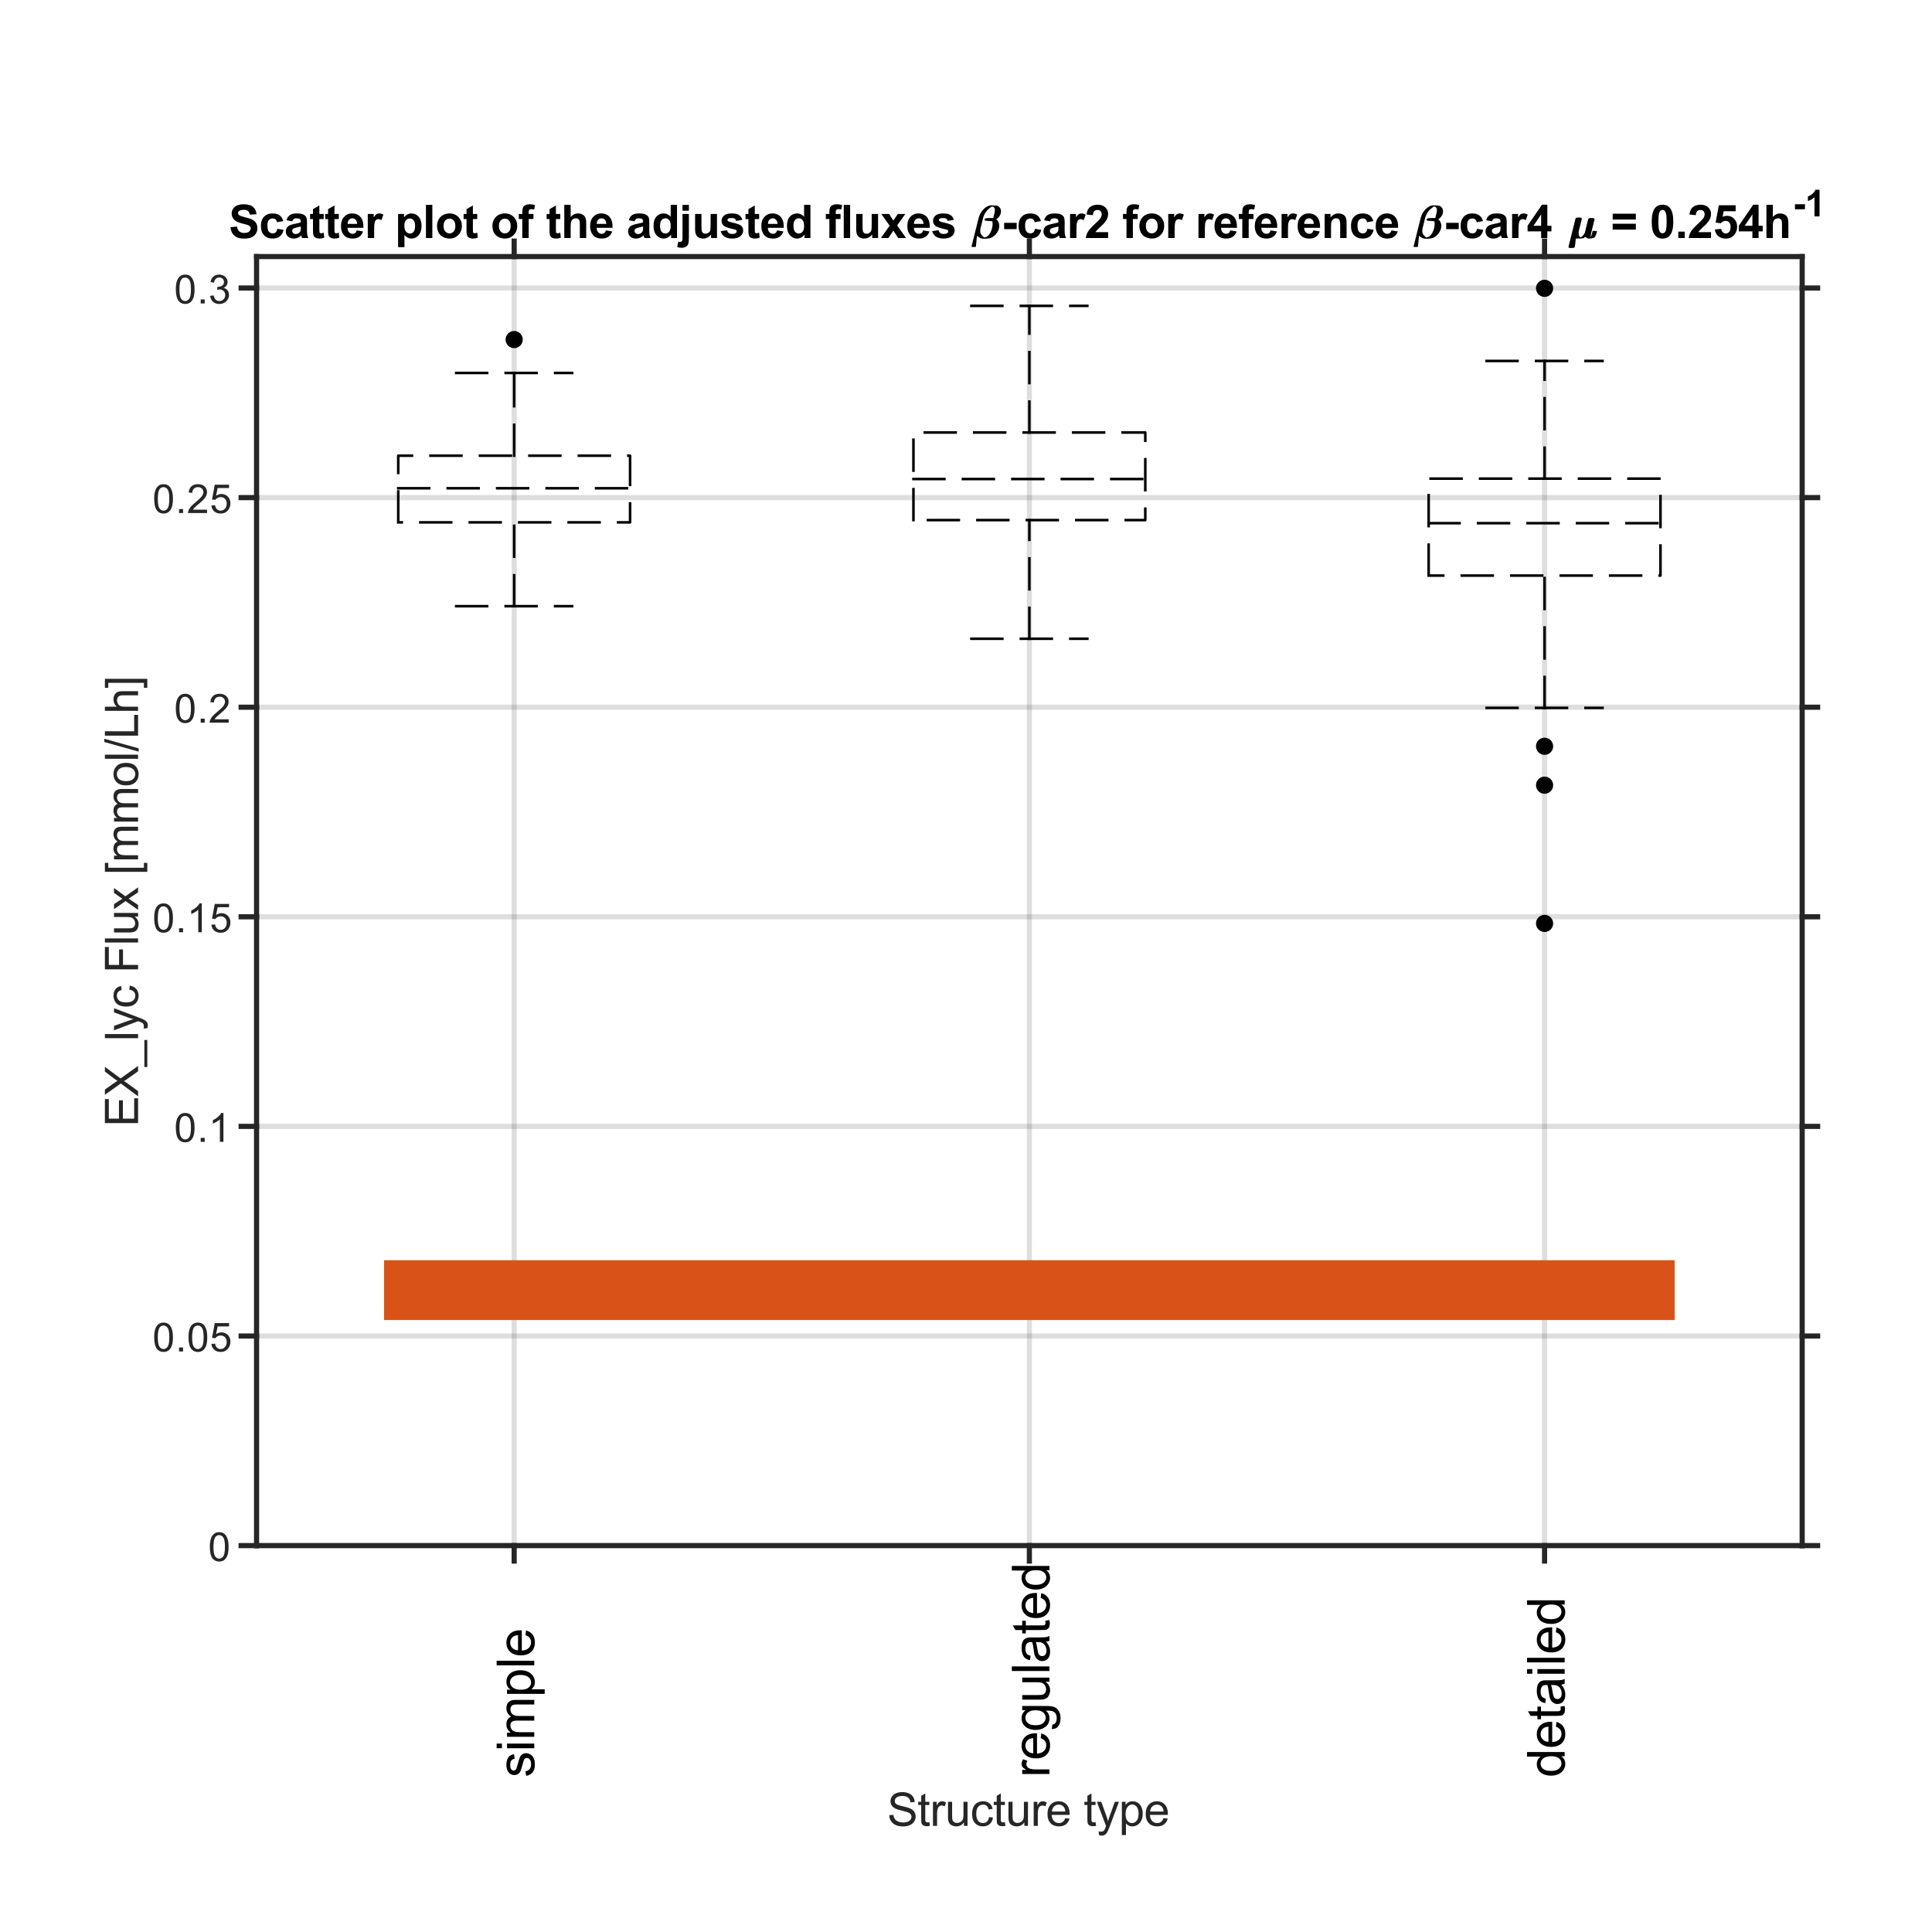 <?xml version="1.0"?>
<!DOCTYPE svg PUBLIC '-//W3C//DTD SVG 1.0//EN'
          'http://www.w3.org/TR/2001/REC-SVG-20010904/DTD/svg10.dtd'>
<svg xmlns:xlink="http://www.w3.org/1999/xlink" style="fill-opacity:1; color-rendering:auto; color-interpolation:auto; text-rendering:auto; stroke:black; stroke-linecap:square; stroke-miterlimit:10; shape-rendering:auto; stroke-opacity:1; fill:black; stroke-dasharray:none; font-weight:normal; stroke-width:1; font-family:'Dialog'; font-style:normal; stroke-linejoin:miter; font-size:12px; stroke-dashoffset:0; image-rendering:auto;" width="625" height="625" xmlns="http://www.w3.org/2000/svg"
><rect width="100%" height="100%" fill="#333333" stroke="none"/><!--Generated by the Batik Graphics2D SVG Generator--><defs id="genericDefs"
  /><g
  ><defs id="defs1"
    ><clipPath clipPathUnits="userSpaceOnUse" id="clipPath1"
      ><path d="M0 0 L625 0 L625 625 L0 625 L0 0 Z"
      /></clipPath
    ></defs
    ><g style="fill:white; stroke:white;"
    ><rect x="0" y="0" width="625" style="clip-path:url(#clipPath1); stroke:none;" height="625"
    /></g
    ><g style="fill:white; text-rendering:optimizeSpeed; color-rendering:optimizeSpeed; image-rendering:optimizeSpeed; shape-rendering:crispEdges; stroke:white; color-interpolation:sRGB;"
    ><rect x="0" width="625" height="625" y="0" style="stroke:none;"
      /><path style="stroke:none;" d="M83 500 L583 500 L583 83 L83 83 Z"
    /></g
    ><g style="stroke-linecap:butt; fill-opacity:0.149; fill:rgb(38,38,38); text-rendering:geometricPrecision; image-rendering:optimizeQuality; color-rendering:optimizeQuality; stroke-linejoin:round; stroke:rgb(38,38,38); color-interpolation:linearRGB; stroke-width:1.667; stroke-opacity:0.149;"
    ><line y2="83" style="fill:none;" x1="166.333" x2="166.333" y1="500"
      /><line y2="83" style="fill:none;" x1="333" x2="333" y1="500"
      /><line y2="83" style="fill:none;" x1="499.667" x2="499.667" y1="500"
      /><line y2="500" style="fill:none;" x1="583" x2="83" y1="500"
      /><line y2="432.195" style="fill:none;" x1="583" x2="83" y1="432.195"
      /><line y2="364.39" style="fill:none;" x1="583" x2="83" y1="364.39"
      /><line y2="296.585" style="fill:none;" x1="583" x2="83" y1="296.585"
      /><line y2="228.78" style="fill:none;" x1="583" x2="83" y1="228.78"
      /><line y2="160.975" style="fill:none;" x1="583" x2="83" y1="160.975"
      /><line y2="93.17" style="fill:none;" x1="583" x2="83" y1="93.17"
      /><line x1="83" x2="583" y1="500" style="stroke-linecap:square; fill-opacity:1; fill:none; stroke-opacity:1;" y2="500"
      /><line x1="83" x2="583" y1="83" style="stroke-linecap:square; fill-opacity:1; fill:none; stroke-opacity:1;" y2="83"
      /><line x1="166.333" x2="166.333" y1="500" style="stroke-linecap:square; fill-opacity:1; fill:none; stroke-opacity:1;" y2="505"
      /><line x1="333" x2="333" y1="500" style="stroke-linecap:square; fill-opacity:1; fill:none; stroke-opacity:1;" y2="505"
      /><line x1="499.667" x2="499.667" y1="500" style="stroke-linecap:square; fill-opacity:1; fill:none; stroke-opacity:1;" y2="505"
      /><line x1="166.333" x2="166.333" y1="83" style="stroke-linecap:square; fill-opacity:1; fill:none; stroke-opacity:1;" y2="78"
      /><line x1="333" x2="333" y1="83" style="stroke-linecap:square; fill-opacity:1; fill:none; stroke-opacity:1;" y2="78"
      /><line x1="499.667" x2="499.667" y1="83" style="stroke-linecap:square; fill-opacity:1; fill:none; stroke-opacity:1;" y2="78"
      /><line x1="83" x2="83" y1="500" style="stroke-linecap:square; fill-opacity:1; fill:none; stroke-opacity:1;" y2="83"
      /><line x1="583" x2="583" y1="500" style="stroke-linecap:square; fill-opacity:1; fill:none; stroke-opacity:1;" y2="83"
      /><line x1="83" x2="78" y1="500" style="stroke-linecap:square; fill-opacity:1; fill:none; stroke-opacity:1;" y2="500"
      /><line x1="83" x2="78" y1="432.195" style="stroke-linecap:square; fill-opacity:1; fill:none; stroke-opacity:1;" y2="432.195"
      /><line x1="83" x2="78" y1="364.39" style="stroke-linecap:square; fill-opacity:1; fill:none; stroke-opacity:1;" y2="364.39"
      /><line x1="83" x2="78" y1="296.585" style="stroke-linecap:square; fill-opacity:1; fill:none; stroke-opacity:1;" y2="296.585"
      /><line x1="83" x2="78" y1="228.78" style="stroke-linecap:square; fill-opacity:1; fill:none; stroke-opacity:1;" y2="228.78"
      /><line x1="83" x2="78" y1="160.975" style="stroke-linecap:square; fill-opacity:1; fill:none; stroke-opacity:1;" y2="160.975"
      /><line x1="83" x2="78" y1="93.17" style="stroke-linecap:square; fill-opacity:1; fill:none; stroke-opacity:1;" y2="93.17"
      /><line x1="583" x2="588" y1="500" style="stroke-linecap:square; fill-opacity:1; fill:none; stroke-opacity:1;" y2="500"
      /><line x1="583" x2="588" y1="432.195" style="stroke-linecap:square; fill-opacity:1; fill:none; stroke-opacity:1;" y2="432.195"
      /><line x1="583" x2="588" y1="364.39" style="stroke-linecap:square; fill-opacity:1; fill:none; stroke-opacity:1;" y2="364.39"
      /><line x1="583" x2="588" y1="296.585" style="stroke-linecap:square; fill-opacity:1; fill:none; stroke-opacity:1;" y2="296.585"
      /><line x1="583" x2="588" y1="228.78" style="stroke-linecap:square; fill-opacity:1; fill:none; stroke-opacity:1;" y2="228.78"
      /><line x1="583" x2="588" y1="160.975" style="stroke-linecap:square; fill-opacity:1; fill:none; stroke-opacity:1;" y2="160.975"
      /><line x1="583" x2="588" y1="93.17" style="stroke-linecap:square; fill-opacity:1; fill:none; stroke-opacity:1;" y2="93.17"
    /></g
    ><g transform="translate(75.333,500)" style="font-size:13.333px; fill:rgb(38,38,38); text-rendering:geometricPrecision; image-rendering:optimizeQuality; color-rendering:optimizeQuality; font-family:'Arial'; stroke:rgb(38,38,38); color-interpolation:linearRGB;"
    ><path style="stroke:none;" d="M-7.453 0.406 Q-7.453 -1.234 -7.117 -2.242 Q-6.781 -3.25 -6.109 -3.797 Q-5.438 -4.344 -4.422 -4.344 Q-3.672 -4.344 -3.109 -4.039 Q-2.547 -3.734 -2.18 -3.172 Q-1.812 -2.609 -1.602 -1.789 Q-1.391 -0.969 -1.391 0.406 Q-1.391 2.047 -1.727 3.055 Q-2.062 4.062 -2.734 4.609 Q-3.406 5.156 -4.422 5.156 Q-5.766 5.156 -6.547 4.188 Q-7.453 3.031 -7.453 0.406 ZM-6.281 0.406 Q-6.281 2.703 -5.75 3.461 Q-5.219 4.219 -4.422 4.219 Q-3.641 4.219 -3.102 3.461 Q-2.562 2.703 -2.562 0.406 Q-2.562 -1.891 -3.102 -2.641 Q-3.641 -3.391 -4.438 -3.391 Q-5.219 -3.391 -5.703 -2.734 Q-6.281 -1.875 -6.281 0.406 Z"
    /></g
    ><g transform="translate(75.333,432.195)" style="font-size:13.333px; fill:rgb(38,38,38); text-rendering:geometricPrecision; image-rendering:optimizeQuality; color-rendering:optimizeQuality; font-family:'Arial'; stroke:rgb(38,38,38); color-interpolation:linearRGB;"
    ><path style="stroke:none;" d="M-25.453 0.406 Q-25.453 -1.234 -25.117 -2.242 Q-24.781 -3.25 -24.109 -3.797 Q-23.438 -4.344 -22.422 -4.344 Q-21.672 -4.344 -21.109 -4.039 Q-20.547 -3.734 -20.18 -3.172 Q-19.812 -2.609 -19.602 -1.789 Q-19.391 -0.969 -19.391 0.406 Q-19.391 2.047 -19.727 3.055 Q-20.062 4.062 -20.734 4.609 Q-21.406 5.156 -22.422 5.156 Q-23.766 5.156 -24.547 4.188 Q-25.453 3.031 -25.453 0.406 ZM-24.281 0.406 Q-24.281 2.703 -23.75 3.461 Q-23.219 4.219 -22.422 4.219 Q-21.641 4.219 -21.102 3.461 Q-20.562 2.703 -20.562 0.406 Q-20.562 -1.891 -21.102 -2.641 Q-21.641 -3.391 -22.438 -3.391 Q-23.219 -3.391 -23.703 -2.734 Q-24.281 -1.875 -24.281 0.406 ZM-17.409 5 L-17.409 3.703 L-16.112 3.703 L-16.112 5 L-17.409 5 ZM-14.351 0.406 Q-14.351 -1.234 -14.015 -2.242 Q-13.679 -3.25 -13.007 -3.797 Q-12.335 -4.344 -11.319 -4.344 Q-10.569 -4.344 -10.007 -4.039 Q-9.444 -3.734 -9.077 -3.172 Q-8.71 -2.609 -8.499 -1.789 Q-8.288 -0.969 -8.288 0.406 Q-8.288 2.047 -8.624 3.055 Q-8.96 4.062 -9.632 4.609 Q-10.304 5.156 -11.319 5.156 Q-12.663 5.156 -13.444 4.188 Q-14.351 3.031 -14.351 0.406 ZM-13.179 0.406 Q-13.179 2.703 -12.648 3.461 Q-12.116 4.219 -11.319 4.219 Q-10.538 4.219 -9.999 3.461 Q-9.46 2.703 -9.46 0.406 Q-9.46 -1.891 -9.999 -2.641 Q-10.538 -3.391 -11.335 -3.391 Q-12.116 -3.391 -12.601 -2.734 Q-13.179 -1.875 -13.179 0.406 ZM-6.947 2.562 L-5.759 2.453 Q-5.619 3.344 -5.134 3.781 Q-4.65 4.219 -3.963 4.219 Q-3.134 4.219 -2.564 3.594 Q-1.994 2.969 -1.994 1.953 Q-1.994 0.969 -2.541 0.406 Q-3.088 -0.156 -3.978 -0.156 Q-4.541 -0.156 -4.986 0.094 Q-5.431 0.344 -5.681 0.734 L-6.744 0.594 L-5.853 -4.172 L-1.228 -4.172 L-1.228 -3.094 L-4.931 -3.094 L-5.431 -0.594 Q-4.603 -1.172 -3.681 -1.172 Q-2.463 -1.172 -1.627 -0.328 Q-0.791 0.516 -0.791 1.844 Q-0.791 3.109 -1.525 4.031 Q-2.416 5.156 -3.963 5.156 Q-5.228 5.156 -6.033 4.445 Q-6.838 3.734 -6.947 2.562 Z"
    /></g
    ><g transform="translate(75.333,364.39)" style="font-size:13.333px; fill:rgb(38,38,38); text-rendering:geometricPrecision; image-rendering:optimizeQuality; color-rendering:optimizeQuality; font-family:'Arial'; stroke:rgb(38,38,38); color-interpolation:linearRGB;"
    ><path style="stroke:none;" d="M-18.453 0.406 Q-18.453 -1.234 -18.117 -2.242 Q-17.781 -3.25 -17.109 -3.797 Q-16.438 -4.344 -15.422 -4.344 Q-14.672 -4.344 -14.109 -4.039 Q-13.547 -3.734 -13.18 -3.172 Q-12.812 -2.609 -12.602 -1.789 Q-12.391 -0.969 -12.391 0.406 Q-12.391 2.047 -12.727 3.055 Q-13.062 4.062 -13.734 4.609 Q-14.406 5.156 -15.422 5.156 Q-16.766 5.156 -17.547 4.188 Q-18.453 3.031 -18.453 0.406 ZM-17.281 0.406 Q-17.281 2.703 -16.75 3.461 Q-16.219 4.219 -15.422 4.219 Q-14.641 4.219 -14.102 3.461 Q-13.562 2.703 -13.562 0.406 Q-13.562 -1.891 -14.102 -2.641 Q-14.641 -3.391 -15.438 -3.391 Q-16.219 -3.391 -16.703 -2.734 Q-17.281 -1.875 -17.281 0.406 ZM-10.409 5 L-10.409 3.703 L-9.112 3.703 L-9.112 5 L-10.409 5 ZM-3.054 5 L-4.194 5 L-4.194 -2.281 Q-4.616 -1.891 -5.28 -1.492 Q-5.944 -1.094 -6.476 -0.906 L-6.476 -2.016 Q-5.523 -2.453 -4.804 -3.094 Q-4.085 -3.734 -3.788 -4.344 L-3.054 -4.344 L-3.054 5 Z"
    /></g
    ><g transform="translate(75.333,296.585)" style="font-size:13.333px; fill:rgb(38,38,38); text-rendering:geometricPrecision; image-rendering:optimizeQuality; color-rendering:optimizeQuality; font-family:'Arial'; stroke:rgb(38,38,38); color-interpolation:linearRGB;"
    ><path style="stroke:none;" d="M-25.453 0.406 Q-25.453 -1.234 -25.117 -2.242 Q-24.781 -3.25 -24.109 -3.797 Q-23.438 -4.344 -22.422 -4.344 Q-21.672 -4.344 -21.109 -4.039 Q-20.547 -3.734 -20.18 -3.172 Q-19.812 -2.609 -19.602 -1.789 Q-19.391 -0.969 -19.391 0.406 Q-19.391 2.047 -19.727 3.055 Q-20.062 4.062 -20.734 4.609 Q-21.406 5.156 -22.422 5.156 Q-23.766 5.156 -24.547 4.188 Q-25.453 3.031 -25.453 0.406 ZM-24.281 0.406 Q-24.281 2.703 -23.75 3.461 Q-23.219 4.219 -22.422 4.219 Q-21.641 4.219 -21.102 3.461 Q-20.562 2.703 -20.562 0.406 Q-20.562 -1.891 -21.102 -2.641 Q-21.641 -3.391 -22.438 -3.391 Q-23.219 -3.391 -23.703 -2.734 Q-24.281 -1.875 -24.281 0.406 ZM-17.409 5 L-17.409 3.703 L-16.112 3.703 L-16.112 5 L-17.409 5 ZM-10.054 5 L-11.194 5 L-11.194 -2.281 Q-11.616 -1.891 -12.28 -1.492 Q-12.944 -1.094 -13.476 -0.906 L-13.476 -2.016 Q-12.523 -2.453 -11.804 -3.094 Q-11.085 -3.734 -10.788 -4.344 L-10.054 -4.344 L-10.054 5 ZM-6.947 2.562 L-5.759 2.453 Q-5.619 3.344 -5.134 3.781 Q-4.65 4.219 -3.963 4.219 Q-3.134 4.219 -2.564 3.594 Q-1.994 2.969 -1.994 1.953 Q-1.994 0.969 -2.541 0.406 Q-3.088 -0.156 -3.978 -0.156 Q-4.541 -0.156 -4.986 0.094 Q-5.431 0.344 -5.681 0.734 L-6.744 0.594 L-5.853 -4.172 L-1.228 -4.172 L-1.228 -3.094 L-4.931 -3.094 L-5.431 -0.594 Q-4.603 -1.172 -3.681 -1.172 Q-2.463 -1.172 -1.627 -0.328 Q-0.791 0.516 -0.791 1.844 Q-0.791 3.109 -1.525 4.031 Q-2.416 5.156 -3.963 5.156 Q-5.228 5.156 -6.033 4.445 Q-6.838 3.734 -6.947 2.562 Z"
    /></g
    ><g transform="translate(75.333,228.78)" style="font-size:13.333px; fill:rgb(38,38,38); text-rendering:geometricPrecision; image-rendering:optimizeQuality; color-rendering:optimizeQuality; font-family:'Arial'; stroke:rgb(38,38,38); color-interpolation:linearRGB;"
    ><path style="stroke:none;" d="M-18.453 0.406 Q-18.453 -1.234 -18.117 -2.242 Q-17.781 -3.25 -17.109 -3.797 Q-16.438 -4.344 -15.422 -4.344 Q-14.672 -4.344 -14.109 -4.039 Q-13.547 -3.734 -13.18 -3.172 Q-12.812 -2.609 -12.602 -1.789 Q-12.391 -0.969 -12.391 0.406 Q-12.391 2.047 -12.727 3.055 Q-13.062 4.062 -13.734 4.609 Q-14.406 5.156 -15.422 5.156 Q-16.766 5.156 -17.547 4.188 Q-18.453 3.031 -18.453 0.406 ZM-17.281 0.406 Q-17.281 2.703 -16.75 3.461 Q-16.219 4.219 -15.422 4.219 Q-14.641 4.219 -14.102 3.461 Q-13.562 2.703 -13.562 0.406 Q-13.562 -1.891 -14.102 -2.641 Q-14.641 -3.391 -15.438 -3.391 Q-16.219 -3.391 -16.703 -2.734 Q-17.281 -1.875 -17.281 0.406 ZM-10.409 5 L-10.409 3.703 L-9.112 3.703 L-9.112 5 L-10.409 5 ZM-1.351 3.906 L-1.351 5 L-7.507 5 Q-7.523 4.594 -7.366 4.203 Q-7.132 3.578 -6.616 2.969 Q-6.101 2.359 -5.116 1.562 Q-3.601 0.312 -3.07 -0.414 Q-2.538 -1.141 -2.538 -1.781 Q-2.538 -2.469 -3.023 -2.93 Q-3.507 -3.391 -4.288 -3.391 Q-5.116 -3.391 -5.609 -2.898 Q-6.101 -2.406 -6.116 -1.531 L-7.288 -1.656 Q-7.163 -2.969 -6.382 -3.656 Q-5.601 -4.344 -4.273 -4.344 Q-2.929 -4.344 -2.148 -3.602 Q-1.366 -2.859 -1.366 -1.766 Q-1.366 -1.203 -1.593 -0.664 Q-1.819 -0.125 -2.351 0.477 Q-2.882 1.078 -4.116 2.109 Q-5.148 2.969 -5.437 3.281 Q-5.726 3.594 -5.913 3.906 L-1.351 3.906 Z"
    /></g
    ><g transform="translate(75.333,160.975)" style="font-size:13.333px; fill:rgb(38,38,38); text-rendering:geometricPrecision; image-rendering:optimizeQuality; color-rendering:optimizeQuality; font-family:'Arial'; stroke:rgb(38,38,38); color-interpolation:linearRGB;"
    ><path style="stroke:none;" d="M-25.453 0.406 Q-25.453 -1.234 -25.117 -2.242 Q-24.781 -3.25 -24.109 -3.797 Q-23.438 -4.344 -22.422 -4.344 Q-21.672 -4.344 -21.109 -4.039 Q-20.547 -3.734 -20.18 -3.172 Q-19.812 -2.609 -19.602 -1.789 Q-19.391 -0.969 -19.391 0.406 Q-19.391 2.047 -19.727 3.055 Q-20.062 4.062 -20.734 4.609 Q-21.406 5.156 -22.422 5.156 Q-23.766 5.156 -24.547 4.188 Q-25.453 3.031 -25.453 0.406 ZM-24.281 0.406 Q-24.281 2.703 -23.75 3.461 Q-23.219 4.219 -22.422 4.219 Q-21.641 4.219 -21.102 3.461 Q-20.562 2.703 -20.562 0.406 Q-20.562 -1.891 -21.102 -2.641 Q-21.641 -3.391 -22.438 -3.391 Q-23.219 -3.391 -23.703 -2.734 Q-24.281 -1.875 -24.281 0.406 ZM-17.409 5 L-17.409 3.703 L-16.112 3.703 L-16.112 5 L-17.409 5 ZM-8.351 3.906 L-8.351 5 L-14.507 5 Q-14.523 4.594 -14.366 4.203 Q-14.132 3.578 -13.616 2.969 Q-13.101 2.359 -12.116 1.562 Q-10.601 0.312 -10.069 -0.414 Q-9.538 -1.141 -9.538 -1.781 Q-9.538 -2.469 -10.023 -2.93 Q-10.507 -3.391 -11.288 -3.391 Q-12.116 -3.391 -12.608 -2.898 Q-13.101 -2.406 -13.116 -1.531 L-14.288 -1.656 Q-14.163 -2.969 -13.382 -3.656 Q-12.601 -4.344 -11.273 -4.344 Q-9.929 -4.344 -9.148 -3.602 Q-8.366 -2.859 -8.366 -1.766 Q-8.366 -1.203 -8.593 -0.664 Q-8.819 -0.125 -9.351 0.477 Q-9.882 1.078 -11.116 2.109 Q-12.148 2.969 -12.437 3.281 Q-12.726 3.594 -12.913 3.906 L-8.351 3.906 ZM-6.947 2.562 L-5.759 2.453 Q-5.619 3.344 -5.134 3.781 Q-4.65 4.219 -3.963 4.219 Q-3.134 4.219 -2.564 3.594 Q-1.994 2.969 -1.994 1.953 Q-1.994 0.969 -2.541 0.406 Q-3.088 -0.156 -3.978 -0.156 Q-4.541 -0.156 -4.986 0.094 Q-5.431 0.344 -5.681 0.734 L-6.744 0.594 L-5.853 -4.172 L-1.228 -4.172 L-1.228 -3.094 L-4.931 -3.094 L-5.431 -0.594 Q-4.603 -1.172 -3.681 -1.172 Q-2.463 -1.172 -1.627 -0.328 Q-0.791 0.516 -0.791 1.844 Q-0.791 3.109 -1.525 4.031 Q-2.416 5.156 -3.963 5.156 Q-5.228 5.156 -6.033 4.445 Q-6.838 3.734 -6.947 2.562 Z"
    /></g
    ><g transform="translate(75.333,93.17)" style="font-size:13.333px; fill:rgb(38,38,38); text-rendering:geometricPrecision; image-rendering:optimizeQuality; color-rendering:optimizeQuality; font-family:'Arial'; stroke:rgb(38,38,38); color-interpolation:linearRGB;"
    ><path style="stroke:none;" d="M-18.453 0.406 Q-18.453 -1.234 -18.117 -2.242 Q-17.781 -3.25 -17.109 -3.797 Q-16.438 -4.344 -15.422 -4.344 Q-14.672 -4.344 -14.109 -4.039 Q-13.547 -3.734 -13.18 -3.172 Q-12.812 -2.609 -12.602 -1.789 Q-12.391 -0.969 -12.391 0.406 Q-12.391 2.047 -12.727 3.055 Q-13.062 4.062 -13.734 4.609 Q-14.406 5.156 -15.422 5.156 Q-16.766 5.156 -17.547 4.188 Q-18.453 3.031 -18.453 0.406 ZM-17.281 0.406 Q-17.281 2.703 -16.75 3.461 Q-16.219 4.219 -15.422 4.219 Q-14.641 4.219 -14.102 3.461 Q-13.562 2.703 -13.562 0.406 Q-13.562 -1.891 -14.102 -2.641 Q-14.641 -3.391 -15.438 -3.391 Q-16.219 -3.391 -16.703 -2.734 Q-17.281 -1.875 -17.281 0.406 ZM-10.409 5 L-10.409 3.703 L-9.112 3.703 L-9.112 5 L-10.409 5 ZM-7.351 2.547 L-6.21 2.391 Q-6.007 3.359 -5.538 3.789 Q-5.069 4.219 -4.382 4.219 Q-3.585 4.219 -3.03 3.664 Q-2.476 3.109 -2.476 2.281 Q-2.476 1.484 -2.983 0.977 Q-3.491 0.469 -4.288 0.469 Q-4.616 0.469 -5.101 0.594 L-4.976 -0.406 Q-4.851 -0.391 -4.788 -0.391 Q-4.054 -0.391 -3.468 -0.773 Q-2.882 -1.156 -2.882 -1.953 Q-2.882 -2.578 -3.312 -2.992 Q-3.741 -3.406 -4.413 -3.406 Q-5.085 -3.406 -5.523 -2.984 Q-5.96 -2.562 -6.101 -1.734 L-7.241 -1.938 Q-7.023 -3.078 -6.28 -3.711 Q-5.538 -4.344 -4.444 -4.344 Q-3.679 -4.344 -3.038 -4.016 Q-2.398 -3.688 -2.054 -3.125 Q-1.71 -2.562 -1.71 -1.922 Q-1.71 -1.328 -2.038 -0.828 Q-2.366 -0.328 -2.991 -0.047 Q-2.179 0.156 -1.718 0.75 Q-1.257 1.344 -1.257 2.25 Q-1.257 3.469 -2.148 4.32 Q-3.038 5.172 -4.398 5.172 Q-5.616 5.172 -6.429 4.438 Q-7.241 3.703 -7.351 2.547 Z"
    /></g
    ><g transform="translate(47.667,291.5) rotate(-90)" style="font-size:14.667px; fill:rgb(38,38,38); text-rendering:geometricPrecision; image-rendering:optimizeQuality; color-rendering:optimizeQuality; font-family:'Arial'; stroke:rgb(38,38,38); color-interpolation:linearRGB;"
    ><path style="stroke:none;" d="M-71.812 -3 L-71.812 -13.734 L-64.047 -13.734 L-64.047 -12.469 L-70.391 -12.469 L-70.391 -9.188 L-64.453 -9.188 L-64.453 -7.922 L-70.391 -7.922 L-70.391 -4.266 L-63.797 -4.266 L-63.797 -3 L-71.812 -3 ZM-63.162 -3 L-59.006 -8.594 L-62.662 -13.734 L-60.974 -13.734 L-59.021 -10.984 Q-58.412 -10.125 -58.162 -9.672 Q-57.803 -10.25 -57.318 -10.891 L-55.146 -13.734 L-53.615 -13.734 L-57.381 -8.672 L-53.318 -3 L-55.068 -3 L-57.771 -6.828 Q-58.006 -7.156 -58.24 -7.547 Q-58.599 -6.969 -58.756 -6.75 L-61.459 -3 L-63.162 -3 ZM-53.683 -0.016 L-53.683 -0.969 L-44.933 -0.969 L-44.933 -0.016 L-53.683 -0.016 ZM-44.345 -3 L-44.345 -13.734 L-43.016 -13.734 L-43.016 -3 L-44.345 -3 ZM-41.104 0 L-41.26 -1.234 Q-40.823 -1.125 -40.51 -1.125 Q-40.057 -1.125 -39.799 -1.273 Q-39.541 -1.422 -39.37 -1.688 Q-39.245 -1.875 -38.963 -2.656 Q-38.932 -2.766 -38.854 -2.984 L-41.807 -10.781 L-40.385 -10.781 L-38.76 -6.281 Q-38.448 -5.422 -38.198 -4.469 Q-37.963 -5.375 -37.651 -6.25 L-35.995 -10.781 L-34.666 -10.781 L-37.635 -2.875 Q-38.104 -1.594 -38.37 -1.109 Q-38.729 -0.453 -39.182 -0.148 Q-39.635 0.156 -40.26 0.156 Q-40.635 0.156 -41.104 0 ZM-28.651 -5.844 L-27.354 -5.688 Q-27.557 -4.344 -28.44 -3.586 Q-29.323 -2.828 -30.588 -2.828 Q-32.182 -2.828 -33.151 -3.867 Q-34.12 -4.906 -34.12 -6.859 Q-34.12 -8.125 -33.706 -9.07 Q-33.291 -10.016 -32.44 -10.484 Q-31.588 -10.953 -30.588 -10.953 Q-29.323 -10.953 -28.51 -10.312 Q-27.698 -9.672 -27.479 -8.5 L-28.76 -8.297 Q-28.948 -9.078 -29.409 -9.477 Q-29.87 -9.875 -30.526 -9.875 Q-31.526 -9.875 -32.151 -9.156 Q-32.776 -8.438 -32.776 -6.891 Q-32.776 -5.328 -32.174 -4.617 Q-31.573 -3.906 -30.604 -3.906 Q-29.823 -3.906 -29.307 -4.383 Q-28.791 -4.859 -28.651 -5.844 ZM-22.079 -3 L-22.079 -13.734 L-14.845 -13.734 L-14.845 -12.469 L-20.657 -12.469 L-20.657 -9.141 L-15.626 -9.141 L-15.626 -7.875 L-20.657 -7.875 L-20.657 -3 L-22.079 -3 ZM-13.408 -3 L-13.408 -13.734 L-12.079 -13.734 L-12.079 -3 L-13.408 -3 ZM-5.011 -3 L-5.011 -4.141 Q-5.933 -2.828 -7.479 -2.828 Q-8.167 -2.828 -8.769 -3.094 Q-9.37 -3.359 -9.659 -3.758 Q-9.948 -4.156 -10.058 -4.734 Q-10.151 -5.109 -10.151 -5.953 L-10.151 -10.781 L-8.823 -10.781 L-8.823 -6.469 Q-8.823 -5.438 -8.745 -5.078 Q-8.62 -4.547 -8.222 -4.25 Q-7.823 -3.953 -7.229 -3.953 Q-6.636 -3.953 -6.112 -4.258 Q-5.589 -4.562 -5.37 -5.086 Q-5.151 -5.609 -5.151 -6.609 L-5.151 -10.781 L-3.839 -10.781 L-3.839 -3 L-5.011 -3 ZM-2.844 -3 L-0 -7.047 L-2.625 -10.781 L-0.985 -10.781 L0.218 -8.953 Q0.547 -8.438 0.75 -8.078 Q1.078 -8.562 1.343 -8.938 L2.656 -10.781 L4.234 -10.781 L1.547 -7.109 L4.437 -3 L2.812 -3 L1.218 -5.422 L0.797 -6.062 L-1.25 -3 L-2.844 -3 ZM9.462 -0.016 L9.462 -13.734 L12.368 -13.734 L12.368 -12.641 L10.79 -12.641 L10.79 -1.109 L12.368 -1.109 L12.368 -0.016 L9.462 -0.016 ZM13.503 -3 L13.503 -10.781 L14.691 -10.781 L14.691 -9.688 Q15.05 -10.266 15.659 -10.609 Q16.269 -10.953 17.05 -10.953 Q17.909 -10.953 18.464 -10.594 Q19.019 -10.234 19.237 -9.594 Q20.159 -10.953 21.644 -10.953 Q22.8 -10.953 23.425 -10.312 Q24.05 -9.672 24.05 -8.344 L24.05 -3 L22.737 -3 L22.737 -7.906 Q22.737 -8.688 22.612 -9.039 Q22.487 -9.391 22.144 -9.602 Q21.8 -9.812 21.347 -9.812 Q20.534 -9.812 19.987 -9.266 Q19.441 -8.719 19.441 -7.516 L19.441 -3 L18.128 -3 L18.128 -8.047 Q18.128 -8.938 17.808 -9.375 Q17.487 -9.812 16.753 -9.812 Q16.191 -9.812 15.722 -9.516 Q15.253 -9.219 15.042 -8.656 Q14.831 -8.094 14.831 -7.031 L14.831 -3 L13.503 -3 ZM25.712 -3 L25.712 -10.781 L26.899 -10.781 L26.899 -9.688 Q27.259 -10.266 27.868 -10.609 Q28.477 -10.953 29.259 -10.953 Q30.118 -10.953 30.673 -10.594 Q31.227 -10.234 31.446 -9.594 Q32.368 -10.953 33.852 -10.953 Q35.009 -10.953 35.634 -10.312 Q36.259 -9.672 36.259 -8.344 L36.259 -3 L34.946 -3 L34.946 -7.906 Q34.946 -8.688 34.821 -9.039 Q34.696 -9.391 34.352 -9.602 Q34.009 -9.812 33.556 -9.812 Q32.743 -9.812 32.196 -9.266 Q31.649 -8.719 31.649 -7.516 L31.649 -3 L30.337 -3 L30.337 -8.047 Q30.337 -8.938 30.017 -9.375 Q29.696 -9.812 28.962 -9.812 Q28.399 -9.812 27.93 -9.516 Q27.462 -9.219 27.251 -8.656 Q27.04 -8.094 27.04 -7.031 L27.04 -3 L25.712 -3 ZM37.436 -6.891 Q37.436 -9.047 38.639 -10.094 Q39.639 -10.953 41.077 -10.953 Q42.686 -10.953 43.702 -9.906 Q44.717 -8.859 44.717 -7 Q44.717 -5.5 44.272 -4.641 Q43.827 -3.781 42.96 -3.305 Q42.092 -2.828 41.077 -2.828 Q39.452 -2.828 38.444 -3.875 Q37.436 -4.922 37.436 -6.891 ZM38.796 -6.891 Q38.796 -5.391 39.444 -4.648 Q40.092 -3.906 41.077 -3.906 Q42.061 -3.906 42.717 -4.656 Q43.374 -5.406 43.374 -6.938 Q43.374 -8.375 42.717 -9.117 Q42.061 -9.859 41.077 -9.859 Q40.092 -9.859 39.444 -9.125 Q38.796 -8.391 38.796 -6.891 ZM46.04 -3 L46.04 -13.734 L47.368 -13.734 L47.368 -3 L46.04 -3 ZM48.343 -2.812 L51.453 -13.922 L52.515 -13.922 L49.406 -2.812 L48.343 -2.812 ZM53.509 -3 L53.509 -13.734 L54.931 -13.734 L54.931 -4.266 L60.228 -4.266 L60.228 -3 L53.509 -3 ZM61.551 -3 L61.551 -13.734 L62.879 -13.734 L62.879 -9.891 Q63.801 -10.953 65.207 -10.953 Q66.067 -10.953 66.707 -10.609 Q67.348 -10.266 67.621 -9.672 Q67.895 -9.078 67.895 -7.922 L67.895 -3 L66.567 -3 L66.567 -7.922 Q66.567 -8.922 66.145 -9.367 Q65.723 -9.812 64.926 -9.812 Q64.348 -9.812 63.832 -9.516 Q63.316 -9.219 63.098 -8.695 Q62.879 -8.172 62.879 -7.25 L62.879 -3 L61.551 -3 ZM71.905 -0.016 L68.999 -0.016 L68.999 -1.109 L70.593 -1.109 L70.593 -12.641 L68.999 -12.641 L68.999 -13.734 L71.905 -13.734 L71.905 -0.016 Z"
    /></g
    ><g transform="translate(74,77)" style="font-size:14.667px; text-rendering:geometricPrecision; image-rendering:optimizeQuality; color-rendering:optimizeQuality; font-family:'Arial'; color-interpolation:linearRGB; font-weight:bold;"
    ><path style="stroke:none;" d="M0.547 -3.5 L2.656 -3.703 Q2.844 -2.641 3.422 -2.141 Q4 -1.641 5 -1.641 Q6.047 -1.641 6.578 -2.086 Q7.109 -2.531 7.109 -3.125 Q7.109 -3.5 6.883 -3.766 Q6.656 -4.031 6.094 -4.234 Q5.719 -4.359 4.359 -4.703 Q2.625 -5.141 1.922 -5.766 Q0.938 -6.656 0.938 -7.922 Q0.938 -8.75 1.398 -9.461 Q1.859 -10.172 2.734 -10.547 Q3.609 -10.922 4.844 -10.922 Q6.875 -10.922 7.891 -10.031 Q8.906 -9.141 8.969 -7.672 L6.797 -7.578 Q6.656 -8.406 6.203 -8.766 Q5.75 -9.125 4.828 -9.125 Q3.875 -9.125 3.344 -8.734 Q3 -8.484 3 -8.078 Q3 -7.688 3.328 -7.422 Q3.734 -7.078 5.32 -6.703 Q6.906 -6.328 7.664 -5.93 Q8.422 -5.531 8.844 -4.836 Q9.266 -4.141 9.266 -3.125 Q9.266 -2.203 8.758 -1.398 Q8.25 -0.594 7.312 -0.203 Q6.375 0.188 4.969 0.188 Q2.938 0.188 1.844 -0.75 Q0.75 -1.688 0.547 -3.5 ZM17.635 -5.484 L15.604 -5.109 Q15.51 -5.719 15.143 -6.023 Q14.776 -6.328 14.197 -6.328 Q13.432 -6.328 12.971 -5.805 Q12.51 -5.281 12.51 -4.031 Q12.51 -2.641 12.979 -2.07 Q13.447 -1.5 14.229 -1.5 Q14.822 -1.5 15.19 -1.836 Q15.557 -2.172 15.713 -2.984 L17.744 -2.641 Q17.416 -1.25 16.526 -0.539 Q15.635 0.172 14.135 0.172 Q12.432 0.172 11.416 -0.906 Q10.401 -1.984 10.401 -3.875 Q10.401 -5.812 11.416 -6.883 Q12.432 -7.953 14.166 -7.953 Q15.588 -7.953 16.432 -7.344 Q17.276 -6.734 17.635 -5.484 ZM20.536 -5.406 L18.677 -5.75 Q18.989 -6.875 19.755 -7.414 Q20.52 -7.953 22.036 -7.953 Q23.427 -7.953 24.099 -7.625 Q24.77 -7.297 25.044 -6.797 Q25.317 -6.297 25.317 -4.953 L25.302 -2.562 Q25.302 -1.531 25.395 -1.047 Q25.489 -0.562 25.77 0 L23.724 0 Q23.645 -0.203 23.536 -0.609 Q23.474 -0.797 23.458 -0.844 Q22.927 -0.344 22.325 -0.086 Q21.724 0.172 21.052 0.172 Q19.849 0.172 19.153 -0.477 Q18.458 -1.125 18.458 -2.125 Q18.458 -2.781 18.778 -3.297 Q19.099 -3.812 19.661 -4.086 Q20.224 -4.359 21.302 -4.578 Q22.739 -4.844 23.302 -5.078 L23.302 -5.281 Q23.302 -5.875 23.005 -6.125 Q22.708 -6.375 21.895 -6.375 Q21.349 -6.375 21.044 -6.164 Q20.739 -5.953 20.536 -5.406 ZM23.302 -3.734 Q22.895 -3.609 22.044 -3.422 Q21.192 -3.234 20.927 -3.062 Q20.52 -2.781 20.52 -2.344 Q20.52 -1.906 20.841 -1.594 Q21.161 -1.281 21.661 -1.281 Q22.224 -1.281 22.724 -1.641 Q23.099 -1.922 23.208 -2.328 Q23.302 -2.578 23.302 -3.328 L23.302 -3.734 ZM30.718 -7.781 L30.718 -6.141 L29.312 -6.141 L29.312 -3 Q29.312 -2.047 29.351 -1.891 Q29.39 -1.734 29.539 -1.633 Q29.687 -1.531 29.89 -1.531 Q30.172 -1.531 30.718 -1.734 L30.89 -0.125 Q30.172 0.172 29.265 0.172 Q28.703 0.172 28.258 -0.016 Q27.812 -0.203 27.601 -0.5 Q27.39 -0.797 27.312 -1.297 Q27.25 -1.656 27.25 -2.75 L27.25 -6.141 L26.312 -6.141 L26.312 -7.781 L27.25 -7.781 L27.25 -9.328 L29.312 -10.531 L29.312 -7.781 L30.718 -7.781 ZM35.599 -7.781 L35.599 -6.141 L34.193 -6.141 L34.193 -3 Q34.193 -2.047 34.232 -1.891 Q34.271 -1.734 34.419 -1.633 Q34.568 -1.531 34.771 -1.531 Q35.052 -1.531 35.599 -1.734 L35.771 -0.125 Q35.052 0.172 34.146 0.172 Q33.584 0.172 33.138 -0.016 Q32.693 -0.203 32.482 -0.5 Q32.271 -0.797 32.193 -1.297 Q32.13 -1.656 32.13 -2.75 L32.13 -6.141 L31.193 -6.141 L31.193 -7.781 L32.13 -7.781 L32.13 -9.328 L34.193 -10.531 L34.193 -7.781 L35.599 -7.781 ZM41.417 -2.469 L43.464 -2.125 Q43.074 -1 42.222 -0.414 Q41.37 0.172 40.089 0.172 Q38.058 0.172 37.089 -1.156 Q36.308 -2.219 36.308 -3.828 Q36.308 -5.766 37.324 -6.859 Q38.339 -7.953 39.886 -7.953 Q41.62 -7.953 42.62 -6.805 Q43.62 -5.656 43.574 -3.297 L38.417 -3.297 Q38.449 -2.375 38.925 -1.867 Q39.402 -1.359 40.105 -1.359 Q40.589 -1.359 40.917 -1.625 Q41.245 -1.891 41.417 -2.469 ZM41.542 -4.562 Q41.511 -5.453 41.074 -5.914 Q40.636 -6.375 40.011 -6.375 Q39.339 -6.375 38.886 -5.891 Q38.449 -5.391 38.464 -4.562 L41.542 -4.562 ZM47.037 0 L44.975 0 L44.975 -7.781 L46.897 -7.781 L46.897 -6.672 Q47.381 -7.453 47.772 -7.703 Q48.162 -7.953 48.662 -7.953 Q49.365 -7.953 50.022 -7.562 L49.381 -5.766 Q48.865 -6.109 48.412 -6.109 Q47.975 -6.109 47.678 -5.867 Q47.381 -5.625 47.209 -5.008 Q47.037 -4.391 47.037 -2.406 L47.037 0 ZM54.781 -7.781 L56.703 -7.781 L56.703 -6.641 Q57.078 -7.219 57.711 -7.586 Q58.344 -7.953 59.125 -7.953 Q60.485 -7.953 61.43 -6.891 Q62.375 -5.828 62.375 -3.938 Q62.375 -1.984 61.422 -0.906 Q60.469 0.172 59.11 0.172 Q58.469 0.172 57.946 -0.086 Q57.422 -0.344 56.844 -0.953 L56.844 2.953 L54.781 2.953 L54.781 -7.781 ZM56.813 -4.016 Q56.813 -2.703 57.336 -2.078 Q57.86 -1.453 58.61 -1.453 Q59.328 -1.453 59.805 -2.031 Q60.281 -2.609 60.281 -3.922 Q60.281 -5.141 59.789 -5.734 Q59.297 -6.328 58.578 -6.328 Q57.813 -6.328 57.313 -5.742 Q56.813 -5.156 56.813 -4.016 ZM63.797 0 L63.797 -10.734 L65.859 -10.734 L65.859 0 L63.797 0 ZM67.384 -4 Q67.384 -5.031 67.892 -5.984 Q68.4 -6.938 69.329 -7.445 Q70.259 -7.953 71.4 -7.953 Q73.165 -7.953 74.29 -6.805 Q75.415 -5.656 75.415 -3.906 Q75.415 -2.141 74.275 -0.984 Q73.134 0.172 71.415 0.172 Q70.337 0.172 69.368 -0.312 Q68.4 -0.797 67.892 -1.727 Q67.384 -2.656 67.384 -4 ZM69.493 -3.891 Q69.493 -2.734 70.048 -2.117 Q70.603 -1.5 71.4 -1.5 Q72.212 -1.5 72.759 -2.117 Q73.306 -2.734 73.306 -3.906 Q73.306 -5.047 72.759 -5.664 Q72.212 -6.281 71.4 -6.281 Q70.603 -6.281 70.048 -5.664 Q69.493 -5.047 69.493 -3.891 ZM80.384 -7.781 L80.384 -6.141 L78.977 -6.141 L78.977 -3 Q78.977 -2.047 79.016 -1.891 Q79.055 -1.734 79.204 -1.633 Q79.352 -1.531 79.555 -1.531 Q79.837 -1.531 80.384 -1.734 L80.555 -0.125 Q79.837 0.172 78.93 0.172 Q78.368 0.172 77.923 -0.016 Q77.477 -0.203 77.266 -0.5 Q77.055 -0.797 76.977 -1.297 Q76.915 -1.656 76.915 -2.75 L76.915 -6.141 L75.977 -6.141 L75.977 -7.781 L76.915 -7.781 L76.915 -9.328 L78.977 -10.531 L78.977 -7.781 L80.384 -7.781 ZM85.289 -4 Q85.289 -5.031 85.797 -5.984 Q86.305 -6.938 87.235 -7.445 Q88.164 -7.953 89.305 -7.953 Q91.071 -7.953 92.196 -6.805 Q93.321 -5.656 93.321 -3.906 Q93.321 -2.141 92.18 -0.984 Q91.039 0.172 89.321 0.172 Q88.243 0.172 87.274 -0.312 Q86.305 -0.797 85.797 -1.727 Q85.289 -2.656 85.289 -4 ZM87.399 -3.891 Q87.399 -2.734 87.954 -2.117 Q88.508 -1.5 89.305 -1.5 Q90.118 -1.5 90.664 -2.117 Q91.211 -2.734 91.211 -3.906 Q91.211 -5.047 90.664 -5.664 Q90.118 -6.281 89.305 -6.281 Q88.508 -6.281 87.954 -5.664 Q87.399 -5.047 87.399 -3.891 ZM93.82 -7.781 L94.961 -7.781 L94.961 -8.359 Q94.961 -9.344 95.172 -9.828 Q95.383 -10.312 95.945 -10.617 Q96.508 -10.922 97.367 -10.922 Q98.242 -10.922 99.086 -10.656 L98.805 -9.219 Q98.32 -9.344 97.867 -9.344 Q97.414 -9.344 97.219 -9.133 Q97.023 -8.922 97.023 -8.328 L97.023 -7.781 L98.57 -7.781 L98.57 -6.156 L97.023 -6.156 L97.023 0 L94.961 0 L94.961 -6.156 L93.82 -6.156 L93.82 -7.781 ZM107.242 -7.781 L107.242 -6.141 L105.835 -6.141 L105.835 -3 Q105.835 -2.047 105.874 -1.891 Q105.913 -1.734 106.062 -1.633 Q106.21 -1.531 106.413 -1.531 Q106.695 -1.531 107.242 -1.734 L107.413 -0.125 Q106.695 0.172 105.788 0.172 Q105.226 0.172 104.781 -0.016 Q104.335 -0.203 104.124 -0.5 Q103.913 -0.797 103.835 -1.297 Q103.773 -1.656 103.773 -2.75 L103.773 -6.141 L102.835 -6.141 L102.835 -7.781 L103.773 -7.781 L103.773 -9.328 L105.835 -10.531 L105.835 -7.781 L107.242 -7.781 ZM110.607 -10.734 L110.607 -6.797 Q111.607 -7.953 112.997 -7.953 Q113.7 -7.953 114.271 -7.688 Q114.841 -7.422 115.13 -7.016 Q115.419 -6.609 115.528 -6.109 Q115.638 -5.609 115.638 -4.562 L115.638 0 L113.575 0 L113.575 -4.109 Q113.575 -5.328 113.458 -5.656 Q113.341 -5.984 113.044 -6.18 Q112.747 -6.375 112.294 -6.375 Q111.794 -6.375 111.388 -6.125 Q110.982 -5.875 110.794 -5.375 Q110.607 -4.875 110.607 -3.891 L110.607 0 L108.544 0 L108.544 -10.734 L110.607 -10.734 ZM122.012 -2.469 L124.059 -2.125 Q123.668 -1 122.817 -0.414 Q121.965 0.172 120.684 0.172 Q118.653 0.172 117.684 -1.156 Q116.903 -2.219 116.903 -3.828 Q116.903 -5.766 117.918 -6.859 Q118.934 -7.953 120.481 -7.953 Q122.215 -7.953 123.215 -6.805 Q124.215 -5.656 124.168 -3.297 L119.012 -3.297 Q119.043 -2.375 119.52 -1.867 Q119.997 -1.359 120.7 -1.359 Q121.184 -1.359 121.512 -1.625 Q121.84 -1.891 122.012 -2.469 ZM122.137 -4.562 Q122.106 -5.453 121.668 -5.914 Q121.231 -6.375 120.606 -6.375 Q119.934 -6.375 119.481 -5.891 Q119.043 -5.391 119.059 -4.562 L122.137 -4.562 ZM131.267 -5.406 L129.407 -5.75 Q129.72 -6.875 130.485 -7.414 Q131.251 -7.953 132.767 -7.953 Q134.157 -7.953 134.829 -7.625 Q135.501 -7.297 135.774 -6.797 Q136.048 -6.297 136.048 -4.953 L136.032 -2.562 Q136.032 -1.531 136.126 -1.047 Q136.22 -0.562 136.501 0 L134.454 0 Q134.376 -0.203 134.267 -0.609 Q134.204 -0.797 134.189 -0.844 Q133.657 -0.344 133.056 -0.086 Q132.454 0.172 131.782 0.172 Q130.579 0.172 129.884 -0.477 Q129.189 -1.125 129.189 -2.125 Q129.189 -2.781 129.509 -3.297 Q129.829 -3.812 130.392 -4.086 Q130.954 -4.359 132.032 -4.578 Q133.47 -4.844 134.032 -5.078 L134.032 -5.281 Q134.032 -5.875 133.735 -6.125 Q133.439 -6.375 132.626 -6.375 Q132.079 -6.375 131.774 -6.164 Q131.47 -5.953 131.267 -5.406 ZM134.032 -3.734 Q133.626 -3.609 132.774 -3.422 Q131.923 -3.234 131.657 -3.062 Q131.251 -2.781 131.251 -2.344 Q131.251 -1.906 131.571 -1.594 Q131.892 -1.281 132.392 -1.281 Q132.954 -1.281 133.454 -1.641 Q133.829 -1.922 133.939 -2.328 Q134.032 -2.578 134.032 -3.328 L134.032 -3.734 ZM145.012 0 L143.105 0 L143.105 -1.141 Q142.637 -0.469 141.988 -0.148 Q141.34 0.172 140.683 0.172 Q139.34 0.172 138.379 -0.906 Q137.418 -1.984 137.418 -3.922 Q137.418 -5.891 138.347 -6.922 Q139.277 -7.953 140.699 -7.953 Q142.012 -7.953 142.965 -6.875 L142.965 -10.734 L145.012 -10.734 L145.012 0 ZM139.527 -4.062 Q139.527 -2.812 139.871 -2.25 Q140.371 -1.453 141.262 -1.453 Q141.965 -1.453 142.465 -2.055 Q142.965 -2.656 142.965 -3.859 Q142.965 -5.203 142.48 -5.789 Q141.996 -6.375 141.246 -6.375 Q140.512 -6.375 140.019 -5.797 Q139.527 -5.219 139.527 -4.062 ZM146.792 -8.828 L146.792 -10.734 L148.855 -10.734 L148.855 -8.828 L146.792 -8.828 ZM148.855 -7.781 L148.855 -0.234 Q148.855 1.25 148.659 1.859 Q148.464 2.469 147.909 2.812 Q147.355 3.156 146.495 3.156 Q146.198 3.156 145.839 3.102 Q145.48 3.047 145.073 2.938 L145.433 1.172 Q145.573 1.203 145.706 1.227 Q145.839 1.25 145.948 1.25 Q146.261 1.25 146.464 1.109 Q146.667 0.969 146.73 0.781 Q146.792 0.594 146.792 -0.359 L146.792 -7.781 L148.855 -7.781 ZM156.036 0 L156.036 -1.172 Q155.599 -0.547 154.911 -0.188 Q154.224 0.172 153.458 0.172 Q152.661 0.172 152.044 -0.172 Q151.427 -0.516 151.145 -1.141 Q150.864 -1.766 150.864 -2.859 L150.864 -7.781 L152.927 -7.781 L152.927 -4.203 Q152.927 -2.562 153.036 -2.195 Q153.145 -1.828 153.45 -1.609 Q153.755 -1.391 154.208 -1.391 Q154.739 -1.391 155.161 -1.68 Q155.583 -1.969 155.731 -2.398 Q155.88 -2.828 155.88 -4.5 L155.88 -7.781 L157.942 -7.781 L157.942 0 L156.036 0 ZM159.145 -2.219 L161.208 -2.531 Q161.333 -1.938 161.739 -1.625 Q162.145 -1.312 162.864 -1.312 Q163.661 -1.312 164.067 -1.609 Q164.333 -1.812 164.333 -2.156 Q164.333 -2.391 164.192 -2.547 Q164.036 -2.688 163.504 -2.812 Q161.02 -3.359 160.348 -3.812 Q159.426 -4.453 159.426 -5.562 Q159.426 -6.578 160.223 -7.266 Q161.02 -7.953 162.692 -7.953 Q164.301 -7.953 165.075 -7.438 Q165.848 -6.922 166.145 -5.891 L164.192 -5.531 Q164.067 -5.984 163.723 -6.227 Q163.379 -6.469 162.739 -6.469 Q161.926 -6.469 161.567 -6.25 Q161.333 -6.094 161.333 -5.828 Q161.333 -5.609 161.536 -5.453 Q161.817 -5.25 163.465 -4.875 Q165.114 -4.5 165.754 -3.969 Q166.411 -3.406 166.411 -2.438 Q166.411 -1.359 165.512 -0.594 Q164.614 0.172 162.864 0.172 Q161.27 0.172 160.348 -0.469 Q159.426 -1.109 159.145 -2.219 ZM171.577 -7.781 L171.577 -6.141 L170.171 -6.141 L170.171 -3 Q170.171 -2.047 170.21 -1.891 Q170.249 -1.734 170.398 -1.633 Q170.546 -1.531 170.749 -1.531 Q171.03 -1.531 171.577 -1.734 L171.749 -0.125 Q171.03 0.172 170.124 0.172 Q169.562 0.172 169.116 -0.016 Q168.671 -0.203 168.46 -0.5 Q168.249 -0.797 168.171 -1.297 Q168.109 -1.656 168.109 -2.75 L168.109 -6.141 L167.171 -6.141 L167.171 -7.781 L168.109 -7.781 L168.109 -9.328 L170.171 -10.531 L170.171 -7.781 L171.577 -7.781 ZM177.395 -2.469 L179.442 -2.125 Q179.052 -1 178.2 -0.414 Q177.349 0.172 176.067 0.172 Q174.036 0.172 173.067 -1.156 Q172.286 -2.219 172.286 -3.828 Q172.286 -5.766 173.302 -6.859 Q174.317 -7.953 175.864 -7.953 Q177.599 -7.953 178.599 -6.805 Q179.599 -5.656 179.552 -3.297 L174.395 -3.297 Q174.427 -2.375 174.903 -1.867 Q175.38 -1.359 176.083 -1.359 Q176.567 -1.359 176.895 -1.625 Q177.224 -1.891 177.395 -2.469 ZM177.52 -4.562 Q177.489 -5.453 177.052 -5.914 Q176.614 -6.375 175.989 -6.375 Q175.317 -6.375 174.864 -5.891 Q174.427 -5.391 174.442 -4.562 L177.52 -4.562 ZM188.172 0 L186.265 0 L186.265 -1.141 Q185.797 -0.469 185.148 -0.148 Q184.5 0.172 183.843 0.172 Q182.5 0.172 181.539 -0.906 Q180.578 -1.984 180.578 -3.922 Q180.578 -5.891 181.507 -6.922 Q182.437 -7.953 183.859 -7.953 Q185.172 -7.953 186.125 -6.875 L186.125 -10.734 L188.172 -10.734 L188.172 0 ZM182.687 -4.062 Q182.687 -2.812 183.031 -2.25 Q183.531 -1.453 184.422 -1.453 Q185.125 -1.453 185.625 -2.055 Q186.125 -2.656 186.125 -3.859 Q186.125 -5.203 185.64 -5.789 Q185.156 -6.375 184.406 -6.375 Q183.672 -6.375 183.179 -5.797 Q182.687 -5.219 182.687 -4.062 ZM193.165 -7.781 L194.305 -7.781 L194.305 -8.359 Q194.305 -9.344 194.517 -9.828 Q194.727 -10.312 195.29 -10.617 Q195.852 -10.922 196.712 -10.922 Q197.587 -10.922 198.43 -10.656 L198.149 -9.219 Q197.665 -9.344 197.212 -9.344 Q196.759 -9.344 196.563 -9.133 Q196.368 -8.922 196.368 -8.328 L196.368 -7.781 L197.915 -7.781 L197.915 -6.156 L196.368 -6.156 L196.368 0 L194.305 0 L194.305 -6.156 L193.165 -6.156 L193.165 -7.781 ZM198.952 0 L198.952 -10.734 L201.014 -10.734 L201.014 0 L198.952 0 ZM208.149 0 L208.149 -1.172 Q207.711 -0.547 207.024 -0.188 Q206.336 0.172 205.571 0.172 Q204.774 0.172 204.157 -0.172 Q203.539 -0.516 203.258 -1.141 Q202.977 -1.766 202.977 -2.859 L202.977 -7.781 L205.039 -7.781 L205.039 -4.203 Q205.039 -2.562 205.149 -2.195 Q205.258 -1.828 205.563 -1.609 Q205.868 -1.391 206.321 -1.391 Q206.852 -1.391 207.274 -1.68 Q207.696 -1.969 207.844 -2.398 Q207.993 -2.828 207.993 -4.5 L207.993 -7.781 L210.055 -7.781 L210.055 0 L208.149 0 ZM210.992 0 L213.789 -4 L211.101 -7.781 L213.617 -7.781 L214.992 -5.641 L216.445 -7.781 L218.867 -7.781 L216.226 -4.094 L219.101 0 L216.57 0 L214.992 -2.406 L213.398 0 L210.992 0 ZM224.627 -2.469 L226.674 -2.125 Q226.284 -1 225.432 -0.414 Q224.581 0.172 223.299 0.172 Q221.268 0.172 220.299 -1.156 Q219.518 -2.219 219.518 -3.828 Q219.518 -5.766 220.534 -6.859 Q221.549 -7.953 223.096 -7.953 Q224.831 -7.953 225.831 -6.805 Q226.831 -5.656 226.784 -3.297 L221.627 -3.297 Q221.659 -2.375 222.135 -1.867 Q222.612 -1.359 223.315 -1.359 Q223.799 -1.359 224.127 -1.625 Q224.456 -1.891 224.627 -2.469 ZM224.752 -4.562 Q224.721 -5.453 224.284 -5.914 Q223.846 -6.375 223.221 -6.375 Q222.549 -6.375 222.096 -5.891 Q221.659 -5.391 221.674 -4.562 L224.752 -4.562 ZM227.56 -2.219 L229.622 -2.531 Q229.747 -1.938 230.154 -1.625 Q230.56 -1.312 231.279 -1.312 Q232.076 -1.312 232.482 -1.609 Q232.747 -1.812 232.747 -2.156 Q232.747 -2.391 232.607 -2.547 Q232.451 -2.688 231.919 -2.812 Q229.435 -3.359 228.763 -3.812 Q227.841 -4.453 227.841 -5.562 Q227.841 -6.578 228.638 -7.266 Q229.435 -7.953 231.107 -7.953 Q232.716 -7.953 233.49 -7.438 Q234.263 -6.922 234.56 -5.891 L232.607 -5.531 Q232.482 -5.984 232.138 -6.227 Q231.794 -6.469 231.154 -6.469 Q230.341 -6.469 229.982 -6.25 Q229.747 -6.094 229.747 -5.828 Q229.747 -5.609 229.951 -5.453 Q230.232 -5.25 231.88 -4.875 Q233.529 -4.5 234.169 -3.969 Q234.826 -3.406 234.826 -2.438 Q234.826 -1.359 233.927 -0.594 Q233.029 0.172 231.279 0.172 Q229.685 0.172 228.763 -0.469 Q227.841 -1.109 227.56 -2.219 Z"
    /></g
    ><g transform="translate(314,77)" style="font-size:14.667px; text-rendering:geometricPrecision; image-rendering:optimizeQuality; color-rendering:optimizeQuality; font-family:'mwb_cmmi10'; color-interpolation:linearRGB; font-weight:bold;"
    ><path style="stroke:none;" d="M0.406 2.906 Q0.359 2.906 0.32 2.859 Q0.281 2.812 0.281 2.766 L2.594 -6.516 Q2.797 -7.266 3.172 -7.969 Q3.547 -8.672 4.125 -9.273 Q4.703 -9.875 5.391 -10.227 Q6.078 -10.578 6.859 -10.578 Q8.406 -10.578 8.859 -10.328 Q9.312 -10.078 9.57 -9.641 Q9.828 -9.203 9.828 -8.641 Q9.828 -8.109 9.625 -7.625 Q9.422 -7.141 9.055 -6.719 Q8.688 -6.297 8.266 -6.031 Q8.516 -5.875 8.703 -5.633 Q8.891 -5.391 9.008 -5.133 Q9.125 -4.875 9.195 -4.555 Q9.266 -4.234 9.266 -3.969 Q9.266 -3.188 8.938 -2.445 Q8.609 -1.703 8.039 -1.094 Q7.469 -0.484 6.734 -0.125 Q6 0.234 4.234 0.234 Q3.391 0.234 2.719 -0.234 Q2.047 -0.703 2.047 -0.703 L1.703 2.812 Q1.703 2.906 0.594 2.906 L0.406 2.906 ZM4.312 -0.188 Q4.938 -0.188 5.484 -0.625 Q6.031 -1.062 6.383 -1.734 Q6.734 -2.406 6.922 -3.156 Q7.109 -3.906 7.109 -4.531 Q7.109 -5.281 6.938 -5.438 Q6.938 -5.438 5.672 -5.531 Q4.484 -5.531 4.484 -5.938 Q4.484 -6.469 5.844 -6.469 Q7.328 -6.469 7.328 -6.469 Q7.328 -6.562 7.453 -7.047 Q7.578 -7.531 7.711 -8.055 Q7.844 -8.578 7.844 -9.047 Q7.844 -9.531 7.586 -9.859 Q7.328 -10.188 6.828 -10.188 Q6.828 -10.188 6.086 -9.625 Q5.344 -9.062 4.797 -8.203 Q4.25 -7.344 4.016 -6.422 L3.188 -3.109 Q3.109 -2.766 3.094 -2.344 Q3.094 -1.406 3.703 -0.797 Q4.312 -0.188 4.312 -0.188 ZM5.938 -5.984 Q6.156 -5.922 6.156 -5.922 Q6.156 -5.922 6.203 -6.016 Q6.188 -6.031 6.141 -6.031 Q5.984 -6.078 5.797 -6.078 Q5.797 -6.078 5.938 -5.984 Z"
    /></g
    ><g transform="translate(324,77)" style="font-size:14.667px; text-rendering:geometricPrecision; image-rendering:optimizeQuality; color-rendering:optimizeQuality; font-family:'Arial'; color-interpolation:linearRGB; font-weight:bold;"
    ><path style="stroke:none;" d="M0.844 -2.859 L0.844 -4.922 L4.891 -4.922 L4.891 -2.859 L0.844 -2.859 ZM12.74 -5.484 L10.709 -5.109 Q10.615 -5.719 10.248 -6.023 Q9.881 -6.328 9.303 -6.328 Q8.537 -6.328 8.076 -5.805 Q7.615 -5.281 7.615 -4.031 Q7.615 -2.641 8.084 -2.07 Q8.553 -1.5 9.334 -1.5 Q9.928 -1.5 10.295 -1.836 Q10.662 -2.172 10.818 -2.984 L12.849 -2.641 Q12.521 -1.25 11.631 -0.539 Q10.74 0.172 9.24 0.172 Q7.537 0.172 6.521 -0.906 Q5.506 -1.984 5.506 -3.875 Q5.506 -5.812 6.521 -6.883 Q7.537 -7.953 9.271 -7.953 Q10.693 -7.953 11.537 -7.344 Q12.381 -6.734 12.74 -5.484 ZM15.641 -5.406 L13.782 -5.75 Q14.094 -6.875 14.86 -7.414 Q15.626 -7.953 17.141 -7.953 Q18.532 -7.953 19.204 -7.625 Q19.875 -7.297 20.149 -6.797 Q20.422 -6.297 20.422 -4.953 L20.407 -2.562 Q20.407 -1.531 20.5 -1.047 Q20.594 -0.562 20.875 0 L18.829 0 Q18.75 -0.203 18.641 -0.609 Q18.579 -0.797 18.563 -0.844 Q18.032 -0.344 17.43 -0.086 Q16.829 0.172 16.157 0.172 Q14.954 0.172 14.258 -0.477 Q13.563 -1.125 13.563 -2.125 Q13.563 -2.781 13.883 -3.297 Q14.204 -3.812 14.766 -4.086 Q15.329 -4.359 16.407 -4.578 Q17.844 -4.844 18.407 -5.078 L18.407 -5.281 Q18.407 -5.875 18.11 -6.125 Q17.813 -6.375 17 -6.375 Q16.454 -6.375 16.149 -6.164 Q15.844 -5.953 15.641 -5.406 ZM18.407 -3.734 Q18 -3.609 17.149 -3.422 Q16.297 -3.234 16.032 -3.062 Q15.626 -2.781 15.626 -2.344 Q15.626 -1.906 15.946 -1.594 Q16.266 -1.281 16.766 -1.281 Q17.329 -1.281 17.829 -1.641 Q18.204 -1.922 18.313 -2.328 Q18.407 -2.578 18.407 -3.328 L18.407 -3.734 ZM24.23 0 L22.167 0 L22.167 -7.781 L24.089 -7.781 L24.089 -6.672 Q24.573 -7.453 24.964 -7.703 Q25.355 -7.953 25.855 -7.953 Q26.558 -7.953 27.214 -7.562 L26.573 -5.766 Q26.058 -6.109 25.605 -6.109 Q25.167 -6.109 24.87 -5.867 Q24.573 -5.625 24.402 -5.008 Q24.23 -4.391 24.23 -2.406 L24.23 0 ZM34.48 -1.906 L34.48 0 L27.262 0 Q27.371 -1.078 27.957 -2.055 Q28.543 -3.031 30.277 -4.625 Q31.668 -5.922 31.98 -6.391 Q32.402 -7.031 32.402 -7.641 Q32.402 -8.328 32.035 -8.703 Q31.668 -9.078 31.012 -9.078 Q30.371 -9.078 29.988 -8.688 Q29.605 -8.297 29.558 -7.391 L27.496 -7.609 Q27.683 -9.297 28.652 -10.039 Q29.621 -10.781 31.074 -10.781 Q32.652 -10.781 33.566 -9.922 Q34.48 -9.062 34.48 -7.797 Q34.48 -7.062 34.215 -6.406 Q33.949 -5.75 33.386 -5.047 Q33.011 -4.562 32.043 -3.672 Q31.074 -2.781 30.808 -2.484 Q30.543 -2.188 30.387 -1.906 L34.48 -1.906 ZM39.281 -7.781 L40.422 -7.781 L40.422 -8.359 Q40.422 -9.344 40.633 -9.828 Q40.844 -10.312 41.406 -10.617 Q41.969 -10.922 42.828 -10.922 Q43.703 -10.922 44.547 -10.656 L44.266 -9.219 Q43.781 -9.344 43.328 -9.344 Q42.875 -9.344 42.68 -9.133 Q42.485 -8.922 42.485 -8.328 L42.485 -7.781 L44.031 -7.781 L44.031 -6.156 L42.485 -6.156 L42.485 0 L40.422 0 L40.422 -6.156 L39.281 -6.156 L39.281 -7.781 ZM44.584 -4 Q44.584 -5.031 45.092 -5.984 Q45.6 -6.938 46.529 -7.445 Q47.459 -7.953 48.6 -7.953 Q50.365 -7.953 51.49 -6.805 Q52.615 -5.656 52.615 -3.906 Q52.615 -2.141 51.475 -0.984 Q50.334 0.172 48.615 0.172 Q47.537 0.172 46.568 -0.312 Q45.6 -0.797 45.092 -1.727 Q44.584 -2.656 44.584 -4 ZM46.693 -3.891 Q46.693 -2.734 47.248 -2.117 Q47.803 -1.5 48.6 -1.5 Q49.412 -1.5 49.959 -2.117 Q50.506 -2.734 50.506 -3.906 Q50.506 -5.047 49.959 -5.664 Q49.412 -6.281 48.6 -6.281 Q47.803 -6.281 47.248 -5.664 Q46.693 -5.047 46.693 -3.891 ZM55.99 0 L53.927 0 L53.927 -7.781 L55.849 -7.781 L55.849 -6.672 Q56.334 -7.453 56.724 -7.703 Q57.115 -7.953 57.615 -7.953 Q58.318 -7.953 58.974 -7.562 L58.334 -5.766 Q57.818 -6.109 57.365 -6.109 Q56.927 -6.109 56.63 -5.867 Q56.334 -5.625 56.162 -5.008 Q55.99 -4.391 55.99 -2.406 L55.99 0 ZM65.765 0 L63.703 0 L63.703 -7.781 L65.625 -7.781 L65.625 -6.672 Q66.109 -7.453 66.5 -7.703 Q66.89 -7.953 67.39 -7.953 Q68.093 -7.953 68.75 -7.562 L68.109 -5.766 Q67.593 -6.109 67.14 -6.109 Q66.703 -6.109 66.406 -5.867 Q66.109 -5.625 65.937 -5.008 Q65.765 -4.391 65.765 -2.406 L65.765 0 ZM74 -2.469 L76.047 -2.125 Q75.656 -1 74.805 -0.414 Q73.953 0.172 72.672 0.172 Q70.641 0.172 69.672 -1.156 Q68.891 -2.219 68.891 -3.828 Q68.891 -5.766 69.906 -6.859 Q70.922 -7.953 72.469 -7.953 Q74.203 -7.953 75.203 -6.805 Q76.203 -5.656 76.156 -3.297 L71 -3.297 Q71.031 -2.375 71.508 -1.867 Q71.985 -1.359 72.688 -1.359 Q73.172 -1.359 73.5 -1.625 Q73.828 -1.891 74 -2.469 ZM74.125 -4.562 Q74.094 -5.453 73.656 -5.914 Q73.219 -6.375 72.594 -6.375 Q71.922 -6.375 71.469 -5.891 Q71.031 -5.391 71.047 -4.562 L74.125 -4.562 ZM76.745 -7.781 L77.886 -7.781 L77.886 -8.359 Q77.886 -9.344 78.097 -9.828 Q78.308 -10.312 78.87 -10.617 Q79.433 -10.922 80.292 -10.922 Q81.167 -10.922 82.011 -10.656 L81.729 -9.219 Q81.245 -9.344 80.792 -9.344 Q80.339 -9.344 80.144 -9.133 Q79.948 -8.922 79.948 -8.328 L79.948 -7.781 L81.495 -7.781 L81.495 -6.156 L79.948 -6.156 L79.948 0 L77.886 0 L77.886 -6.156 L76.745 -6.156 L76.745 -7.781 ZM87.032 -2.469 L89.079 -2.125 Q88.688 -1 87.837 -0.414 Q86.985 0.172 85.704 0.172 Q83.673 0.172 82.704 -1.156 Q81.923 -2.219 81.923 -3.828 Q81.923 -5.766 82.938 -6.859 Q83.954 -7.953 85.501 -7.953 Q87.235 -7.953 88.235 -6.805 Q89.235 -5.656 89.188 -3.297 L84.032 -3.297 Q84.063 -2.375 84.54 -1.867 Q85.016 -1.359 85.719 -1.359 Q86.204 -1.359 86.532 -1.625 Q86.86 -1.891 87.032 -2.469 ZM87.157 -4.562 Q87.126 -5.453 86.688 -5.914 Q86.251 -6.375 85.626 -6.375 Q84.954 -6.375 84.501 -5.891 Q84.063 -5.391 84.079 -4.562 L87.157 -4.562 ZM92.652 0 L90.589 0 L90.589 -7.781 L92.511 -7.781 L92.511 -6.672 Q92.996 -7.453 93.386 -7.703 Q93.777 -7.953 94.277 -7.953 Q94.98 -7.953 95.636 -7.562 L94.996 -5.766 Q94.48 -6.109 94.027 -6.109 Q93.589 -6.109 93.292 -5.867 Q92.996 -5.625 92.824 -5.008 Q92.652 -4.391 92.652 -2.406 L92.652 0 ZM100.887 -2.469 L102.934 -2.125 Q102.543 -1 101.691 -0.414 Q100.84 0.172 99.559 0.172 Q97.527 0.172 96.559 -1.156 Q95.777 -2.219 95.777 -3.828 Q95.777 -5.766 96.793 -6.859 Q97.809 -7.953 99.355 -7.953 Q101.09 -7.953 102.09 -6.805 Q103.09 -5.656 103.043 -3.297 L97.887 -3.297 Q97.918 -2.375 98.394 -1.867 Q98.871 -1.359 99.574 -1.359 Q100.059 -1.359 100.387 -1.625 Q100.715 -1.891 100.887 -2.469 ZM101.012 -4.562 Q100.98 -5.453 100.543 -5.914 Q100.105 -6.375 99.48 -6.375 Q98.809 -6.375 98.355 -5.891 Q97.918 -5.391 97.934 -4.562 L101.012 -4.562 ZM111.616 0 L109.553 0 L109.553 -3.969 Q109.553 -5.234 109.421 -5.602 Q109.288 -5.969 108.991 -6.172 Q108.694 -6.375 108.272 -6.375 Q107.741 -6.375 107.319 -6.086 Q106.897 -5.797 106.741 -5.312 Q106.585 -4.828 106.585 -3.516 L106.585 0 L104.522 0 L104.522 -7.781 L106.428 -7.781 L106.428 -6.641 Q107.444 -7.953 108.991 -7.953 Q109.678 -7.953 110.241 -7.711 Q110.803 -7.469 111.093 -7.086 Q111.382 -6.703 111.499 -6.219 Q111.616 -5.734 111.616 -4.828 L111.616 0 ZM120.272 -5.484 L118.24 -5.109 Q118.147 -5.719 117.779 -6.023 Q117.412 -6.328 116.834 -6.328 Q116.069 -6.328 115.608 -5.805 Q115.147 -5.281 115.147 -4.031 Q115.147 -2.641 115.615 -2.07 Q116.084 -1.5 116.865 -1.5 Q117.459 -1.5 117.826 -1.836 Q118.194 -2.172 118.35 -2.984 L120.381 -2.641 Q120.053 -1.25 119.162 -0.539 Q118.272 0.172 116.772 0.172 Q115.069 0.172 114.053 -0.906 Q113.037 -1.984 113.037 -3.875 Q113.037 -5.812 114.053 -6.883 Q115.069 -7.953 116.803 -7.953 Q118.225 -7.953 119.069 -7.344 Q119.912 -6.734 120.272 -5.484 ZM126.141 -2.469 L128.188 -2.125 Q127.798 -1 126.946 -0.414 Q126.095 0.172 124.813 0.172 Q122.782 0.172 121.813 -1.156 Q121.032 -2.219 121.032 -3.828 Q121.032 -5.766 122.048 -6.859 Q123.063 -7.953 124.61 -7.953 Q126.345 -7.953 127.345 -6.805 Q128.345 -5.656 128.298 -3.297 L123.141 -3.297 Q123.173 -2.375 123.649 -1.867 Q124.126 -1.359 124.829 -1.359 Q125.313 -1.359 125.641 -1.625 Q125.97 -1.891 126.141 -2.469 ZM126.266 -4.562 Q126.235 -5.453 125.798 -5.914 Q125.36 -6.375 124.735 -6.375 Q124.063 -6.375 123.61 -5.891 Q123.173 -5.391 123.188 -4.562 L126.266 -4.562 Z"
    /></g
    ><g transform="translate(457,77)" style="font-size:14.667px; text-rendering:geometricPrecision; image-rendering:optimizeQuality; color-rendering:optimizeQuality; font-family:'mwb_cmmi10'; color-interpolation:linearRGB; font-weight:bold;"
    ><path style="stroke:none;" d="M0.406 2.906 Q0.359 2.906 0.32 2.859 Q0.281 2.812 0.281 2.766 L2.594 -6.516 Q2.797 -7.266 3.172 -7.969 Q3.547 -8.672 4.125 -9.273 Q4.703 -9.875 5.391 -10.227 Q6.078 -10.578 6.859 -10.578 Q8.406 -10.578 8.859 -10.328 Q9.312 -10.078 9.57 -9.641 Q9.828 -9.203 9.828 -8.641 Q9.828 -8.109 9.625 -7.625 Q9.422 -7.141 9.055 -6.719 Q8.688 -6.297 8.266 -6.031 Q8.516 -5.875 8.703 -5.633 Q8.891 -5.391 9.008 -5.133 Q9.125 -4.875 9.195 -4.555 Q9.266 -4.234 9.266 -3.969 Q9.266 -3.188 8.938 -2.445 Q8.609 -1.703 8.039 -1.094 Q7.469 -0.484 6.734 -0.125 Q6 0.234 4.234 0.234 Q3.391 0.234 2.719 -0.234 Q2.047 -0.703 2.047 -0.703 L1.703 2.812 Q1.703 2.906 0.594 2.906 L0.406 2.906 ZM4.312 -0.188 Q4.938 -0.188 5.484 -0.625 Q6.031 -1.062 6.383 -1.734 Q6.734 -2.406 6.922 -3.156 Q7.109 -3.906 7.109 -4.531 Q7.109 -5.281 6.938 -5.438 Q6.938 -5.438 5.672 -5.531 Q4.484 -5.531 4.484 -5.938 Q4.484 -6.469 5.844 -6.469 Q7.328 -6.469 7.328 -6.469 Q7.328 -6.562 7.453 -7.047 Q7.578 -7.531 7.711 -8.055 Q7.844 -8.578 7.844 -9.047 Q7.844 -9.531 7.586 -9.859 Q7.328 -10.188 6.828 -10.188 Q6.828 -10.188 6.086 -9.625 Q5.344 -9.062 4.797 -8.203 Q4.25 -7.344 4.016 -6.422 L3.188 -3.109 Q3.109 -2.766 3.094 -2.344 Q3.094 -1.406 3.703 -0.797 Q4.312 -0.188 4.312 -0.188 ZM5.938 -5.984 Q6.156 -5.922 6.156 -5.922 Q6.156 -5.922 6.203 -6.016 Q6.188 -6.031 6.141 -6.031 Q5.984 -6.078 5.797 -6.078 Q5.797 -6.078 5.938 -5.984 Z"
    /></g
    ><g transform="translate(467,77)" style="font-size:14.667px; text-rendering:geometricPrecision; image-rendering:optimizeQuality; color-rendering:optimizeQuality; font-family:'Arial'; color-interpolation:linearRGB; font-weight:bold;"
    ><path style="stroke:none;" d="M0.844 -2.859 L0.844 -4.922 L4.891 -4.922 L4.891 -2.859 L0.844 -2.859 ZM12.74 -5.484 L10.709 -5.109 Q10.615 -5.719 10.248 -6.023 Q9.881 -6.328 9.303 -6.328 Q8.537 -6.328 8.076 -5.805 Q7.615 -5.281 7.615 -4.031 Q7.615 -2.641 8.084 -2.07 Q8.553 -1.5 9.334 -1.5 Q9.928 -1.5 10.295 -1.836 Q10.662 -2.172 10.818 -2.984 L12.849 -2.641 Q12.521 -1.25 11.631 -0.539 Q10.74 0.172 9.24 0.172 Q7.537 0.172 6.521 -0.906 Q5.506 -1.984 5.506 -3.875 Q5.506 -5.812 6.521 -6.883 Q7.537 -7.953 9.271 -7.953 Q10.693 -7.953 11.537 -7.344 Q12.381 -6.734 12.74 -5.484 ZM15.641 -5.406 L13.782 -5.75 Q14.094 -6.875 14.86 -7.414 Q15.626 -7.953 17.141 -7.953 Q18.532 -7.953 19.204 -7.625 Q19.875 -7.297 20.149 -6.797 Q20.422 -6.297 20.422 -4.953 L20.407 -2.562 Q20.407 -1.531 20.5 -1.047 Q20.594 -0.562 20.875 0 L18.829 0 Q18.75 -0.203 18.641 -0.609 Q18.579 -0.797 18.563 -0.844 Q18.032 -0.344 17.43 -0.086 Q16.829 0.172 16.157 0.172 Q14.954 0.172 14.258 -0.477 Q13.563 -1.125 13.563 -2.125 Q13.563 -2.781 13.883 -3.297 Q14.204 -3.812 14.766 -4.086 Q15.329 -4.359 16.407 -4.578 Q17.844 -4.844 18.407 -5.078 L18.407 -5.281 Q18.407 -5.875 18.11 -6.125 Q17.813 -6.375 17 -6.375 Q16.454 -6.375 16.149 -6.164 Q15.844 -5.953 15.641 -5.406 ZM18.407 -3.734 Q18 -3.609 17.149 -3.422 Q16.297 -3.234 16.032 -3.062 Q15.626 -2.781 15.626 -2.344 Q15.626 -1.906 15.946 -1.594 Q16.266 -1.281 16.766 -1.281 Q17.329 -1.281 17.829 -1.641 Q18.204 -1.922 18.313 -2.328 Q18.407 -2.578 18.407 -3.328 L18.407 -3.734 ZM24.23 0 L22.167 0 L22.167 -7.781 L24.089 -7.781 L24.089 -6.672 Q24.573 -7.453 24.964 -7.703 Q25.355 -7.953 25.855 -7.953 Q26.558 -7.953 27.214 -7.562 L26.573 -5.766 Q26.058 -6.109 25.605 -6.109 Q25.167 -6.109 24.87 -5.867 Q24.573 -5.625 24.402 -5.008 Q24.23 -4.391 24.23 -2.406 L24.23 0 ZM31.558 0 L31.558 -2.156 L27.168 -2.156 L27.168 -3.969 L31.824 -10.781 L33.558 -10.781 L33.558 -3.969 L34.886 -3.969 L34.886 -2.156 L33.558 -2.156 L33.558 0 L31.558 0 ZM31.558 -3.969 L31.558 -7.641 L29.09 -3.969 L31.558 -3.969 Z"
    /></g
    ><g transform="translate(507,77)" style="font-size:14.667px; text-rendering:geometricPrecision; image-rendering:optimizeQuality; color-rendering:optimizeQuality; font-family:'mwb_cmmi10'; color-interpolation:linearRGB; font-weight:bold;"
    ><path style="stroke:none;" d="M0.422 2.812 Q0.422 2.734 0.438 2.703 L2.641 -6.156 Q2.703 -6.359 2.875 -6.492 Q3.047 -6.625 3.266 -6.625 Q4.453 -6.625 4.586 -6.516 Q4.719 -6.406 4.719 -6.219 Q4.719 -6.172 4.719 -6.141 Q4.719 -6.109 4.703 -6.094 L3.812 -2.578 Q3.672 -1.953 3.672 -1.5 Q3.672 -0.938 3.938 -0.586 Q4.203 -0.234 4.203 -0.234 Q4.828 -0.234 5.656 -1.594 Q5.656 -1.609 5.664 -1.617 Q5.672 -1.625 5.672 -1.641 L6.75 -5.984 Q6.797 -6.188 6.984 -6.328 Q7.172 -6.469 7.391 -6.469 Q8.562 -6.469 8.695 -6.352 Q8.828 -6.234 8.828 -6.047 Q8.828 -5.953 8.812 -5.922 L7.734 -1.609 Q7.625 -1.172 7.625 -0.875 Q7.625 -0.234 7.625 -0.234 Q7.625 -0.234 7.82 -0.812 Q8.016 -1.391 8.188 -2.203 Q8.219 -2.297 8.312 -2.297 L8.484 -2.297 Q9.547 -2.297 9.586 -2.25 Q9.625 -2.203 9.625 -2.141 Q9.359 -1.094 9.047 -0.461 Q8.734 0.172 7.031 0.172 Q6.547 0.172 6.156 -0.117 Q5.766 -0.406 5.766 -0.406 Q5.766 -0.406 5.523 -0.117 Q5.281 0.172 3.719 0.172 Q2.781 0.172 2.781 0.172 L2.484 2.766 Q2.438 2.969 2.266 3.102 Q2.094 3.234 0.875 3.234 Q0.688 3.234 0.555 3.125 Q0.422 3.016 0.422 2.812 Z"
    /></g
    ><g transform="translate(517,77)" style="font-size:14.667px; text-rendering:geometricPrecision; image-rendering:optimizeQuality; color-rendering:optimizeQuality; font-family:'Arial'; color-interpolation:linearRGB; font-weight:bold;"
    ><path style="stroke:none;" d="M4.697 -5.984 L4.697 -7.859 L12.197 -7.859 L12.197 -5.984 L4.697 -5.984 ZM4.697 -2.719 L4.697 -4.625 L12.197 -4.625 L12.197 -2.719 L4.697 -2.719 ZM20.812 -10.781 Q22.375 -10.781 23.265 -9.672 Q24.312 -8.344 24.312 -5.297 Q24.312 -2.25 23.25 -0.922 Q22.375 0.188 20.812 0.188 Q19.25 0.188 18.289 -1.023 Q17.328 -2.234 17.328 -5.312 Q17.328 -8.344 18.39 -9.688 Q19.265 -10.781 20.812 -10.781 ZM20.812 -9.078 Q20.453 -9.078 20.156 -8.836 Q19.859 -8.594 19.703 -7.984 Q19.484 -7.188 19.484 -5.297 Q19.484 -3.406 19.68 -2.703 Q19.875 -2 20.164 -1.766 Q20.453 -1.531 20.812 -1.531 Q21.187 -1.531 21.484 -1.766 Q21.781 -2 21.937 -2.609 Q22.156 -3.406 22.156 -5.297 Q22.156 -7.188 21.961 -7.891 Q21.765 -8.594 21.476 -8.836 Q21.187 -9.078 20.812 -9.078 ZM25.932 0 L25.932 -2.062 L27.995 -2.062 L27.995 0 L25.932 0 ZM36.52 -1.906 L36.52 0 L29.301 0 Q29.41 -1.078 29.996 -2.055 Q30.582 -3.031 32.317 -4.625 Q33.707 -5.922 34.02 -6.391 Q34.442 -7.031 34.442 -7.641 Q34.442 -8.328 34.075 -8.703 Q33.707 -9.078 33.051 -9.078 Q32.41 -9.078 32.028 -8.688 Q31.645 -8.297 31.598 -7.391 L29.535 -7.609 Q29.723 -9.297 30.692 -10.039 Q31.66 -10.781 33.114 -10.781 Q34.692 -10.781 35.606 -9.922 Q36.52 -9.062 36.52 -7.797 Q36.52 -7.062 36.254 -6.406 Q35.989 -5.75 35.426 -5.047 Q35.051 -4.562 34.082 -3.672 Q33.114 -2.781 32.848 -2.484 Q32.582 -2.188 32.426 -1.906 L36.52 -1.906 ZM37.749 -2.766 L39.796 -2.969 Q39.89 -2.281 40.319 -1.875 Q40.749 -1.469 41.312 -1.469 Q41.952 -1.469 42.398 -1.992 Q42.843 -2.516 42.843 -3.562 Q42.843 -4.562 42.405 -5.055 Q41.968 -5.547 41.249 -5.547 Q40.358 -5.547 39.655 -4.766 L37.999 -5 L39.046 -10.594 L44.483 -10.594 L44.483 -8.672 L40.608 -8.672 L40.28 -6.844 Q40.968 -7.188 41.687 -7.188 Q43.062 -7.188 44.015 -6.188 Q44.968 -5.188 44.968 -3.609 Q44.968 -2.281 44.202 -1.234 Q43.155 0.188 41.296 0.188 Q39.796 0.188 38.858 -0.609 Q37.921 -1.406 37.749 -2.766 ZM49.9 0 L49.9 -2.156 L45.51 -2.156 L45.51 -3.969 L50.166 -10.781 L51.9 -10.781 L51.9 -3.969 L53.228 -3.969 L53.228 -2.156 L51.9 -2.156 L51.9 0 L49.9 0 ZM49.9 -3.969 L49.9 -7.641 L47.431 -3.969 L49.9 -3.969 ZM56.504 -10.734 L56.504 -6.797 Q57.504 -7.953 58.895 -7.953 Q59.598 -7.953 60.168 -7.688 Q60.739 -7.422 61.028 -7.016 Q61.317 -6.609 61.426 -6.109 Q61.536 -5.609 61.536 -4.562 L61.536 0 L59.473 0 L59.473 -4.109 Q59.473 -5.328 59.356 -5.656 Q59.239 -5.984 58.942 -6.18 Q58.645 -6.375 58.192 -6.375 Q57.692 -6.375 57.286 -6.125 Q56.879 -5.875 56.692 -5.375 Q56.504 -4.875 56.504 -3.891 L56.504 0 L54.442 0 L54.442 -10.734 L56.504 -10.734 Z"
    /></g
    ><g transform="translate(580,70)" style="font-size:11.733px; text-rendering:geometricPrecision; image-rendering:optimizeQuality; color-rendering:optimizeQuality; font-family:'Arial'; color-interpolation:linearRGB; font-weight:bold;"
    ><path style="stroke:none;" d="M0.672 -2.297 L0.672 -3.938 L3.906 -3.938 L3.906 -2.297 L0.672 -2.297 ZM8.621 0 L6.981 0 L6.981 -6.203 Q6.074 -5.359 4.856 -4.953 L4.856 -6.453 Q5.496 -6.656 6.254 -7.25 Q7.012 -7.844 7.293 -8.625 L8.621 -8.625 L8.621 0 Z"
    /></g
    ><g style="fill:rgb(217,83,25); text-rendering:optimizeSpeed; color-rendering:optimizeSpeed; image-rendering:optimizeSpeed; shape-rendering:crispEdges; stroke:rgb(217,83,25); color-interpolation:sRGB;"
    ><path style="stroke:none;" d="M124.667 426.609 L541.333 426.609 L541.333 408.095 L124.667 408.095 Z"
    /></g
    ><g style="stroke-linecap:butt; fill:rgb(217,83,25); text-rendering:geometricPrecision; color-rendering:optimizeQuality; image-rendering:optimizeQuality; stroke:rgb(217,83,25); color-interpolation:linearRGB; stroke-width:0.833;"
    ><path d="M124.667 426.609 L541.333 426.609 L541.333 408.095 L124.667 408.095 Z" style="fill:none; fill-rule:evenodd;"
    /></g
    ><g style="stroke-linecap:butt; text-rendering:geometricPrecision; image-rendering:optimizeQuality; color-rendering:optimizeQuality; stroke-linejoin:bevel; stroke-dasharray:10,6; color-interpolation:linearRGB; stroke-width:0.833; stroke-miterlimit:1;"
    ><line y2="120.65" style="fill:none;" x1="166.333" x2="166.333" y1="147.424"
      /><line y2="98.945" style="fill:none;" x1="333" x2="333" y1="139.911"
      /><line y2="116.761" style="fill:none;" x1="499.667" x2="499.667" y1="154.839"
      /><line y2="168.989" style="fill:none;" x1="166.333" x2="166.333" y1="196.102"
      /><line y2="168.251" style="fill:none;" x1="333" x2="333" y1="206.626"
      /><line y2="186.202" style="fill:none;" x1="499.667" x2="499.667" y1="228.999"
      /><line x1="147.583" x2="185.083" y1="120.65" style="fill:none; stroke-linejoin:round; stroke-dasharray:none; stroke-miterlimit:10;" y2="120.65"
      /><line x1="314.25" x2="351.75" y1="98.945" style="fill:none; stroke-linejoin:round; stroke-dasharray:none; stroke-miterlimit:10;" y2="98.945"
      /><line x1="480.917" x2="518.417" y1="116.761" style="fill:none; stroke-linejoin:round; stroke-dasharray:none; stroke-miterlimit:10;" y2="116.761"
      /><line x1="147.583" x2="185.083" y1="196.102" style="fill:none; stroke-linejoin:round; stroke-dasharray:none; stroke-miterlimit:10;" y2="196.102"
      /><line x1="314.25" x2="351.75" y1="206.626" style="fill:none; stroke-linejoin:round; stroke-dasharray:none; stroke-miterlimit:10;" y2="206.626"
      /><line x1="480.917" x2="518.417" y1="228.999" style="fill:none; stroke-linejoin:round; stroke-dasharray:none; stroke-miterlimit:10;" y2="228.999"
      /><path style="fill:none; stroke-miterlimit:10; stroke-dasharray:none; fill-rule:evenodd; stroke-linejoin:round;" d="M128.833 168.989 L128.833 147.424 L203.833 147.424 L203.833 168.989 L128.833 168.989"
      /><path style="fill:none; stroke-miterlimit:10; stroke-dasharray:none; fill-rule:evenodd; stroke-linejoin:round;" d="M295.5 168.251 L295.5 139.911 L370.5 139.911 L370.5 168.251 L295.5 168.251"
      /><path style="fill:none; stroke-miterlimit:10; stroke-dasharray:none; fill-rule:evenodd; stroke-linejoin:round;" d="M462.167 186.202 L462.167 154.839 L537.167 154.839 L537.167 186.202 L462.167 186.202"
      /><line x1="128.833" x2="203.833" y1="157.947" style="fill:none; stroke-linejoin:round; stroke-dasharray:none; stroke-miterlimit:10;" y2="157.947"
      /><line x1="295.5" x2="370.5" y1="154.966" style="fill:none; stroke-linejoin:round; stroke-dasharray:none; stroke-miterlimit:10;" y2="154.966"
      /><line x1="462.167" x2="537.167" y1="169.244" style="fill:none; stroke-linejoin:round; stroke-dasharray:none; stroke-miterlimit:10;" y2="169.244"
      /><circle transform="translate(166.333,109.848)" style="stroke-linejoin:round; stroke-dasharray:none; stroke:none; stroke-miterlimit:10;" r="2.778" cx="0" cy="0"
    /></g
    ><g transform="translate(499.667,298.729)" style="stroke-linecap:butt; text-rendering:geometricPrecision; color-rendering:optimizeQuality; image-rendering:optimizeQuality; stroke-linejoin:round; color-interpolation:linearRGB; stroke-width:0.833;"
    ><circle r="2.778" style="stroke:none;" cx="0" cy="0"
    /></g
    ><g transform="translate(499.667,254.008)" style="stroke-linecap:butt; text-rendering:geometricPrecision; color-rendering:optimizeQuality; image-rendering:optimizeQuality; stroke-linejoin:round; color-interpolation:linearRGB; stroke-width:0.833;"
    ><circle r="2.778" style="stroke:none;" cx="0" cy="0"
    /></g
    ><g transform="translate(499.667,241.418)" style="stroke-linecap:butt; text-rendering:geometricPrecision; color-rendering:optimizeQuality; image-rendering:optimizeQuality; stroke-linejoin:round; color-interpolation:linearRGB; stroke-width:0.833;"
    ><circle r="2.778" style="stroke:none;" cx="0" cy="0"
    /></g
    ><g transform="translate(499.667,93.273)" style="stroke-linecap:butt; text-rendering:geometricPrecision; color-rendering:optimizeQuality; image-rendering:optimizeQuality; stroke-linejoin:round; color-interpolation:linearRGB; stroke-width:0.833;"
    ><circle r="2.778" style="stroke:none;" cx="0" cy="0"
    /></g
    ><g transform="translate(333,576.667)" style="font-size:14.667px; fill:rgb(38,38,38); text-rendering:geometricPrecision; image-rendering:optimizeQuality; color-rendering:optimizeQuality; font-family:'Arial'; stroke:rgb(38,38,38); color-interpolation:linearRGB;"
    ><path style="stroke:none;" d="M-45.328 10.547 L-43.984 10.438 Q-43.891 11.234 -43.539 11.75 Q-43.188 12.266 -42.461 12.586 Q-41.734 12.906 -40.812 12.906 Q-40 12.906 -39.375 12.664 Q-38.75 12.422 -38.445 12 Q-38.141 11.578 -38.141 11.078 Q-38.141 10.578 -38.438 10.203 Q-38.734 9.828 -39.406 9.562 Q-39.844 9.406 -41.32 9.047 Q-42.797 8.688 -43.391 8.375 Q-44.156 7.969 -44.539 7.375 Q-44.922 6.781 -44.922 6.031 Q-44.922 5.219 -44.461 4.516 Q-44 3.812 -43.109 3.445 Q-42.219 3.078 -41.141 3.078 Q-39.938 3.078 -39.031 3.461 Q-38.125 3.844 -37.633 4.594 Q-37.141 5.344 -37.094 6.281 L-38.469 6.391 Q-38.578 5.375 -39.211 4.852 Q-39.844 4.328 -41.078 4.328 Q-42.359 4.328 -42.953 4.805 Q-43.547 5.281 -43.547 5.938 Q-43.547 6.516 -43.125 6.891 Q-42.719 7.266 -40.984 7.656 Q-39.25 8.047 -38.609 8.344 Q-37.672 8.781 -37.227 9.445 Q-36.781 10.109 -36.781 10.969 Q-36.781 11.828 -37.273 12.586 Q-37.766 13.344 -38.68 13.766 Q-39.594 14.188 -40.75 14.188 Q-42.203 14.188 -43.188 13.758 Q-44.172 13.328 -44.734 12.477 Q-45.297 11.625 -45.328 10.547 ZM-32.349 12.828 L-32.162 13.984 Q-32.724 14.109 -33.162 14.109 Q-33.881 14.109 -34.279 13.875 Q-34.678 13.641 -34.834 13.273 Q-34.99 12.906 -34.99 11.719 L-34.99 7.25 L-35.959 7.25 L-35.959 6.219 L-34.99 6.219 L-34.99 4.297 L-33.678 3.5 L-33.678 6.219 L-32.349 6.219 L-32.349 7.25 L-33.678 7.25 L-33.678 11.797 Q-33.678 12.359 -33.607 12.523 Q-33.537 12.688 -33.381 12.781 Q-33.224 12.875 -32.943 12.875 Q-32.709 12.875 -32.349 12.828 ZM-31.184 14 L-31.184 6.219 L-29.996 6.219 L-29.996 7.406 Q-29.543 6.578 -29.152 6.312 Q-28.762 6.047 -28.309 6.047 Q-27.637 6.047 -26.949 6.469 L-27.402 7.688 Q-27.887 7.406 -28.371 7.406 Q-28.809 7.406 -29.152 7.664 Q-29.496 7.922 -29.637 8.391 Q-29.855 9.094 -29.855 9.922 L-29.855 14 L-31.184 14 ZM-21.178 14 L-21.178 12.859 Q-22.1 14.172 -23.647 14.172 Q-24.334 14.172 -24.936 13.906 Q-25.537 13.641 -25.826 13.242 Q-26.116 12.844 -26.225 12.266 Q-26.319 11.891 -26.319 11.047 L-26.319 6.219 L-24.991 6.219 L-24.991 10.531 Q-24.991 11.562 -24.912 11.922 Q-24.787 12.453 -24.389 12.75 Q-23.991 13.047 -23.397 13.047 Q-22.803 13.047 -22.28 12.742 Q-21.756 12.438 -21.537 11.914 Q-21.319 11.391 -21.319 10.391 L-21.319 6.219 L-20.006 6.219 L-20.006 14 L-21.178 14 ZM-13.058 11.156 L-11.761 11.312 Q-11.964 12.656 -12.847 13.414 Q-13.73 14.172 -14.996 14.172 Q-16.589 14.172 -17.558 13.133 Q-18.527 12.094 -18.527 10.141 Q-18.527 8.875 -18.113 7.93 Q-17.699 6.984 -16.847 6.516 Q-15.996 6.047 -14.996 6.047 Q-13.73 6.047 -12.918 6.688 Q-12.105 7.328 -11.886 8.5 L-13.168 8.703 Q-13.355 7.922 -13.816 7.523 Q-14.277 7.125 -14.933 7.125 Q-15.933 7.125 -16.558 7.844 Q-17.183 8.562 -17.183 10.109 Q-17.183 11.672 -16.582 12.383 Q-15.98 13.094 -15.011 13.094 Q-14.23 13.094 -13.714 12.617 Q-13.199 12.141 -13.058 11.156 ZM-7.918 12.828 L-7.73 13.984 Q-8.293 14.109 -8.73 14.109 Q-9.449 14.109 -9.847 13.875 Q-10.246 13.641 -10.402 13.273 Q-10.558 12.906 -10.558 11.719 L-10.558 7.25 L-11.527 7.25 L-11.527 6.219 L-10.558 6.219 L-10.558 4.297 L-9.246 3.5 L-9.246 6.219 L-7.918 6.219 L-7.918 7.25 L-9.246 7.25 L-9.246 11.797 Q-9.246 12.359 -9.175 12.523 Q-9.105 12.688 -8.949 12.781 Q-8.793 12.875 -8.511 12.875 Q-8.277 12.875 -7.918 12.828 ZM-1.627 14 L-1.627 12.859 Q-2.549 14.172 -4.096 14.172 Q-4.783 14.172 -5.385 13.906 Q-5.986 13.641 -6.275 13.242 Q-6.564 12.844 -6.674 12.266 Q-6.767 11.891 -6.767 11.047 L-6.767 6.219 L-5.439 6.219 L-5.439 10.531 Q-5.439 11.562 -5.361 11.922 Q-5.236 12.453 -4.838 12.75 Q-4.439 13.047 -3.846 13.047 Q-3.252 13.047 -2.728 12.742 Q-2.205 12.438 -1.986 11.914 Q-1.767 11.391 -1.767 10.391 L-1.767 6.219 L-0.455 6.219 L-0.455 14 L-1.627 14 ZM1.399 14 L1.399 6.219 L2.587 6.219 L2.587 7.406 Q3.04 6.578 3.43 6.312 Q3.821 6.047 4.274 6.047 Q4.946 6.047 5.634 6.469 L5.181 7.688 Q4.696 7.406 4.212 7.406 Q3.774 7.406 3.43 7.664 Q3.087 7.922 2.946 8.391 Q2.727 9.094 2.727 9.922 L2.727 14 L1.399 14 ZM11.624 11.5 L12.983 11.656 Q12.671 12.859 11.796 13.516 Q10.921 14.172 9.561 14.172 Q7.858 14.172 6.858 13.125 Q5.858 12.078 5.858 10.172 Q5.858 8.219 6.874 7.133 Q7.889 6.047 9.499 6.047 Q11.061 6.047 12.046 7.109 Q13.03 8.172 13.03 10.094 Q13.03 10.219 13.03 10.453 L7.217 10.453 Q7.296 11.734 7.944 12.414 Q8.592 13.094 9.577 13.094 Q10.296 13.094 10.811 12.711 Q11.327 12.328 11.624 11.5 ZM7.296 9.359 L11.639 9.359 Q11.546 8.375 11.139 7.891 Q10.514 7.125 9.514 7.125 Q8.592 7.125 7.975 7.734 Q7.358 8.344 7.296 9.359 ZM21.409 12.828 L21.597 13.984 Q21.034 14.109 20.597 14.109 Q19.878 14.109 19.48 13.875 Q19.081 13.641 18.925 13.273 Q18.769 12.906 18.769 11.719 L18.769 7.25 L17.8 7.25 L17.8 6.219 L18.769 6.219 L18.769 4.297 L20.081 3.5 L20.081 6.219 L21.409 6.219 L21.409 7.25 L20.081 7.25 L20.081 11.797 Q20.081 12.359 20.151 12.523 Q20.222 12.688 20.378 12.781 Q20.534 12.875 20.816 12.875 Q21.05 12.875 21.409 12.828 ZM22.544 17 L22.387 15.766 Q22.825 15.875 23.137 15.875 Q23.591 15.875 23.848 15.727 Q24.106 15.578 24.278 15.312 Q24.403 15.125 24.684 14.344 Q24.716 14.234 24.794 14.016 L21.841 6.219 L23.262 6.219 L24.887 10.719 Q25.2 11.578 25.45 12.531 Q25.684 11.625 25.997 10.75 L27.653 6.219 L28.981 6.219 L26.012 14.125 Q25.544 15.406 25.278 15.891 Q24.919 16.547 24.466 16.852 Q24.012 17.156 23.387 17.156 Q23.012 17.156 22.544 17 ZM29.919 16.984 L29.919 6.219 L31.122 6.219 L31.122 7.234 Q31.544 6.641 32.083 6.344 Q32.622 6.047 33.388 6.047 Q34.372 6.047 35.138 6.562 Q35.903 7.078 36.286 8.008 Q36.669 8.938 36.669 10.047 Q36.669 11.25 36.247 12.203 Q35.825 13.156 35.005 13.664 Q34.184 14.172 33.278 14.172 Q32.622 14.172 32.098 13.898 Q31.575 13.625 31.247 13.188 L31.247 16.984 L29.919 16.984 ZM31.122 10.156 Q31.122 11.656 31.731 12.375 Q32.341 13.094 33.2 13.094 Q34.075 13.094 34.7 12.352 Q35.325 11.609 35.325 10.047 Q35.325 8.562 34.716 7.82 Q34.106 7.078 33.263 7.078 Q32.419 7.078 31.77 7.867 Q31.122 8.656 31.122 10.156 ZM43.398 11.5 L44.757 11.656 Q44.445 12.859 43.57 13.516 Q42.695 14.172 41.336 14.172 Q39.632 14.172 38.632 13.125 Q37.632 12.078 37.632 10.172 Q37.632 8.219 38.648 7.133 Q39.664 6.047 41.273 6.047 Q42.836 6.047 43.82 7.109 Q44.804 8.172 44.804 10.094 Q44.804 10.219 44.804 10.453 L38.992 10.453 Q39.07 11.734 39.718 12.414 Q40.367 13.094 41.351 13.094 Q42.07 13.094 42.586 12.711 Q43.101 12.328 43.398 11.5 ZM39.07 9.359 L43.414 9.359 Q43.32 8.375 42.914 7.891 Q42.289 7.125 41.289 7.125 Q40.367 7.125 39.749 7.734 Q39.132 8.344 39.07 9.359 Z"
    /></g
    ><g transform="translate(166.333,575) rotate(-90)" style="text-rendering:geometricPrecision; font-size:16.667px; color-interpolation:linearRGB; color-rendering:optimizeQuality; image-rendering:optimizeQuality;"
    ><path style="stroke:none;" d="M0.516 3.875 L2 3.641 Q2.125 4.531 2.695 5 Q3.266 5.469 4.281 5.469 Q5.312 5.469 5.812 5.047 Q6.312 4.625 6.312 4.062 Q6.312 3.562 5.875 3.266 Q5.562 3.078 4.344 2.766 Q2.703 2.344 2.062 2.047 Q1.422 1.75 1.094 1.211 Q0.766 0.672 0.766 0.031 Q0.766 -0.562 1.039 -1.062 Q1.312 -1.562 1.781 -1.906 Q2.125 -2.156 2.727 -2.336 Q3.328 -2.516 4.016 -2.516 Q5.062 -2.516 5.844 -2.219 Q6.625 -1.922 7 -1.406 Q7.375 -0.891 7.516 -0.047 L6.047 0.156 Q5.953 -0.516 5.477 -0.898 Q5 -1.281 4.125 -1.281 Q3.094 -1.281 2.656 -0.945 Q2.219 -0.609 2.219 -0.156 Q2.219 0.141 2.406 0.375 Q2.578 0.609 2.969 0.766 Q3.203 0.859 4.297 1.156 Q5.875 1.578 6.5 1.844 Q7.125 2.109 7.484 2.625 Q7.844 3.141 7.844 3.906 Q7.844 4.656 7.406 5.32 Q6.969 5.984 6.148 6.344 Q5.328 6.703 4.297 6.703 Q2.578 6.703 1.672 5.984 Q0.766 5.266 0.516 3.875 ZM9.453 -3.953 L9.453 -5.672 L10.953 -5.672 L10.953 -3.953 L9.453 -3.953 ZM9.453 6.5 L9.453 -2.312 L10.953 -2.312 L10.953 6.5 L9.453 6.5 ZM13.154 6.5 L13.154 -2.312 L14.482 -2.312 L14.482 -1.078 Q14.904 -1.719 15.591 -2.117 Q16.279 -2.516 17.154 -2.516 Q18.138 -2.516 18.763 -2.109 Q19.388 -1.703 19.654 -0.969 Q20.701 -2.516 22.372 -2.516 Q23.685 -2.516 24.388 -1.789 Q25.091 -1.062 25.091 0.453 L25.091 6.5 L23.607 6.5 L23.607 0.953 Q23.607 0.047 23.466 -0.344 Q23.326 -0.734 22.943 -0.977 Q22.56 -1.219 22.044 -1.219 Q21.107 -1.219 20.497 -0.602 Q19.888 0.016 19.888 1.375 L19.888 6.5 L18.388 6.5 L18.388 0.766 Q18.388 -0.219 18.021 -0.719 Q17.654 -1.219 16.826 -1.219 Q16.201 -1.219 15.661 -0.891 Q15.122 -0.562 14.88 0.078 Q14.638 0.719 14.638 1.922 L14.638 6.5 L13.154 6.5 ZM27.028 9.875 L27.028 -2.312 L28.388 -2.312 L28.388 -1.172 Q28.872 -1.844 29.474 -2.18 Q30.075 -2.516 30.935 -2.516 Q32.075 -2.516 32.935 -1.938 Q33.794 -1.359 34.239 -0.297 Q34.685 0.766 34.685 2.031 Q34.685 3.375 34.193 4.461 Q33.7 5.547 32.778 6.125 Q31.857 6.703 30.841 6.703 Q30.091 6.703 29.497 6.383 Q28.903 6.062 28.513 5.594 L28.513 9.875 L27.028 9.875 ZM28.372 2.141 Q28.372 3.844 29.067 4.656 Q29.763 5.469 30.732 5.469 Q31.732 5.469 32.443 4.625 Q33.153 3.781 33.153 2.016 Q33.153 0.328 32.458 -0.508 Q31.763 -1.344 30.794 -1.344 Q29.841 -1.344 29.107 -0.453 Q28.372 0.438 28.372 2.141 ZM36.261 6.5 L36.261 -5.672 L37.745 -5.672 L37.745 6.5 L36.261 6.5 ZM46.023 3.656 L47.57 3.859 Q47.195 5.203 46.211 5.953 Q45.227 6.703 43.695 6.703 Q41.758 6.703 40.625 5.508 Q39.492 4.312 39.492 2.172 Q39.492 -0.062 40.633 -1.289 Q41.773 -2.516 43.602 -2.516 Q45.383 -2.516 46.5 -1.312 Q47.617 -0.109 47.617 2.078 Q47.617 2.203 47.602 2.469 L41.039 2.469 Q41.117 3.922 41.859 4.695 Q42.602 5.469 43.695 5.469 Q44.523 5.469 45.102 5.039 Q45.68 4.609 46.023 3.656 ZM41.117 1.25 L46.039 1.25 Q45.945 0.141 45.477 -0.422 Q44.758 -1.281 43.617 -1.281 Q42.602 -1.281 41.898 -0.594 Q41.195 0.094 41.117 1.25 Z"
    /></g
    ><g transform="translate(333,575) rotate(-90)" style="text-rendering:geometricPrecision; font-size:16.667px; color-interpolation:linearRGB; color-rendering:optimizeQuality; image-rendering:optimizeQuality;"
    ><path style="stroke:none;" d="M1.109 6.5 L1.109 -2.312 L2.453 -2.312 L2.453 -0.984 Q2.969 -1.922 3.398 -2.219 Q3.828 -2.516 4.359 -2.516 Q5.109 -2.516 5.891 -2.031 L5.375 -0.641 Q4.828 -0.969 4.281 -0.969 Q3.797 -0.969 3.406 -0.672 Q3.016 -0.375 2.844 0.141 Q2.594 0.938 2.594 1.891 L2.594 6.5 L1.109 6.5 ZM12.703 3.656 L14.25 3.859 Q13.875 5.203 12.89 5.953 Q11.906 6.703 10.375 6.703 Q8.437 6.703 7.304 5.508 Q6.172 4.312 6.172 2.172 Q6.172 -0.062 7.312 -1.289 Q8.453 -2.516 10.281 -2.516 Q12.062 -2.516 13.18 -1.312 Q14.297 -0.109 14.297 2.078 Q14.297 2.203 14.281 2.469 L7.718 2.469 Q7.797 3.922 8.539 4.695 Q9.281 5.469 10.375 5.469 Q11.203 5.469 11.781 5.039 Q12.359 4.609 12.703 3.656 ZM7.797 1.25 L12.719 1.25 Q12.625 0.141 12.156 -0.422 Q11.437 -1.281 10.297 -1.281 Q9.281 -1.281 8.578 -0.594 Q7.875 0.094 7.797 1.25 ZM15.654 7.234 L17.107 7.453 Q17.201 8.125 17.623 8.422 Q18.169 8.844 19.138 8.844 Q20.169 8.844 20.732 8.43 Q21.294 8.016 21.498 7.266 Q21.623 6.812 21.607 5.344 Q20.623 6.5 19.169 6.5 Q17.357 6.5 16.357 5.188 Q15.357 3.875 15.357 2.047 Q15.357 0.781 15.818 -0.289 Q16.279 -1.359 17.146 -1.938 Q18.013 -2.516 19.169 -2.516 Q20.732 -2.516 21.748 -1.25 L21.748 -2.312 L23.123 -2.312 L23.123 5.297 Q23.123 7.359 22.709 8.219 Q22.294 9.078 21.38 9.578 Q20.466 10.078 19.138 10.078 Q17.56 10.078 16.591 9.367 Q15.623 8.656 15.654 7.234 ZM16.888 1.938 Q16.888 3.672 17.584 4.469 Q18.279 5.266 19.31 5.266 Q20.341 5.266 21.037 4.469 Q21.732 3.672 21.732 1.984 Q21.732 0.359 21.013 -0.461 Q20.294 -1.281 19.279 -1.281 Q18.294 -1.281 17.591 -0.469 Q16.888 0.344 16.888 1.938 ZM30.964 6.5 L30.964 5.203 Q29.948 6.703 28.167 6.703 Q27.402 6.703 26.722 6.398 Q26.042 6.094 25.714 5.648 Q25.386 5.203 25.245 4.547 Q25.167 4.094 25.167 3.141 L25.167 -2.312 L26.652 -2.312 L26.652 2.578 Q26.652 3.75 26.745 4.156 Q26.886 4.734 27.347 5.07 Q27.808 5.406 28.48 5.406 Q29.152 5.406 29.738 5.062 Q30.323 4.719 30.566 4.125 Q30.808 3.531 30.808 2.406 L30.808 -2.312 L32.308 -2.312 L32.308 6.5 L30.964 6.5 ZM34.431 6.5 L34.431 -5.672 L35.915 -5.672 L35.915 6.5 L34.431 6.5 ZM43.912 5.406 Q43.084 6.125 42.311 6.414 Q41.537 6.703 40.662 6.703 Q39.209 6.703 38.428 5.992 Q37.647 5.281 37.647 4.172 Q37.647 3.531 37.944 2.992 Q38.24 2.453 38.717 2.133 Q39.194 1.812 39.787 1.641 Q40.24 1.531 41.115 1.422 Q42.928 1.203 43.787 0.906 Q43.787 0.594 43.787 0.516 Q43.787 -0.391 43.365 -0.766 Q42.803 -1.281 41.662 -1.281 Q40.615 -1.281 40.115 -0.914 Q39.615 -0.547 39.365 0.406 L37.912 0.203 Q38.115 -0.734 38.569 -1.312 Q39.022 -1.891 39.881 -2.203 Q40.74 -2.516 41.881 -2.516 Q43.022 -2.516 43.725 -2.25 Q44.428 -1.984 44.756 -1.578 Q45.084 -1.172 45.225 -0.562 Q45.303 -0.188 45.303 0.812 L45.303 2.812 Q45.303 4.891 45.397 5.445 Q45.49 6 45.772 6.5 L44.209 6.5 Q43.975 6.031 43.912 5.406 ZM43.787 2.078 Q42.975 2.406 41.35 2.641 Q40.428 2.766 40.045 2.938 Q39.662 3.109 39.451 3.43 Q39.24 3.75 39.24 4.141 Q39.24 4.734 39.694 5.133 Q40.147 5.531 41.022 5.531 Q41.881 5.531 42.553 5.148 Q43.225 4.766 43.553 4.125 Q43.787 3.609 43.787 2.625 L43.787 2.078 ZM50.691 5.156 L50.895 6.484 Q50.27 6.609 49.77 6.609 Q48.957 6.609 48.512 6.352 Q48.066 6.094 47.879 5.68 Q47.691 5.266 47.691 3.922 L47.691 -1.156 L46.598 -1.156 L46.598 -2.312 L47.691 -2.312 L47.691 -4.5 L49.176 -5.391 L49.176 -2.312 L50.691 -2.312 L50.691 -1.156 L49.176 -1.156 L49.176 4 Q49.176 4.641 49.254 4.82 Q49.332 5 49.512 5.109 Q49.691 5.219 50.035 5.219 Q50.27 5.219 50.691 5.156 ZM58.085 3.656 L59.632 3.859 Q59.257 5.203 58.272 5.953 Q57.288 6.703 55.757 6.703 Q53.819 6.703 52.686 5.508 Q51.553 4.312 51.553 2.172 Q51.553 -0.062 52.694 -1.289 Q53.835 -2.516 55.663 -2.516 Q57.444 -2.516 58.561 -1.312 Q59.678 -0.109 59.678 2.078 Q59.678 2.203 59.663 2.469 L53.1 2.469 Q53.178 3.922 53.921 4.695 Q54.663 5.469 55.757 5.469 Q56.585 5.469 57.163 5.039 Q57.741 4.609 58.085 3.656 ZM53.178 1.25 L58.1 1.25 Q58.007 0.141 57.538 -0.422 Q56.819 -1.281 55.678 -1.281 Q54.663 -1.281 53.96 -0.594 Q53.257 0.094 53.178 1.25 ZM67.036 6.5 L67.036 5.391 Q66.192 6.703 64.567 6.703 Q63.52 6.703 62.629 6.117 Q61.739 5.531 61.254 4.492 Q60.77 3.453 60.77 2.094 Q60.77 0.781 61.215 -0.297 Q61.661 -1.375 62.536 -1.945 Q63.411 -2.516 64.504 -2.516 Q65.301 -2.516 65.918 -2.18 Q66.536 -1.844 66.926 -1.297 L66.926 -5.672 L68.411 -5.672 L68.411 6.5 L67.036 6.5 ZM62.301 2.094 Q62.301 3.797 63.02 4.633 Q63.739 5.469 64.707 5.469 Q65.692 5.469 66.371 4.672 Q67.051 3.875 67.051 2.219 Q67.051 0.422 66.356 -0.43 Q65.661 -1.281 64.645 -1.281 Q63.645 -1.281 62.973 -0.469 Q62.301 0.344 62.301 2.094 Z"
    /></g
    ><g transform="translate(499.667,575) rotate(-90)" style="text-rendering:geometricPrecision; font-size:16.667px; color-interpolation:linearRGB; color-rendering:optimizeQuality; image-rendering:optimizeQuality;"
    ><path style="stroke:none;" d="M6.844 6.5 L6.844 5.391 Q6 6.703 4.375 6.703 Q3.328 6.703 2.438 6.117 Q1.547 5.531 1.062 4.492 Q0.578 3.453 0.578 2.094 Q0.578 0.781 1.023 -0.297 Q1.469 -1.375 2.344 -1.945 Q3.219 -2.516 4.312 -2.516 Q5.109 -2.516 5.727 -2.18 Q6.344 -1.844 6.734 -1.297 L6.734 -5.672 L8.219 -5.672 L8.219 6.5 L6.844 6.5 ZM2.109 2.094 Q2.109 3.797 2.828 4.633 Q3.547 5.469 4.516 5.469 Q5.5 5.469 6.18 4.672 Q6.859 3.875 6.859 2.219 Q6.859 0.422 6.164 -0.43 Q5.469 -1.281 4.453 -1.281 Q3.453 -1.281 2.781 -0.469 Q2.109 0.344 2.109 2.094 ZM16.42 3.656 L17.966 3.859 Q17.591 5.203 16.607 5.953 Q15.623 6.703 14.091 6.703 Q12.154 6.703 11.021 5.508 Q9.888 4.312 9.888 2.172 Q9.888 -0.062 11.029 -1.289 Q12.17 -2.516 13.998 -2.516 Q15.779 -2.516 16.896 -1.312 Q18.013 -0.109 18.013 2.078 Q18.013 2.203 17.998 2.469 L11.435 2.469 Q11.513 3.922 12.256 4.695 Q12.998 5.469 14.091 5.469 Q14.92 5.469 15.498 5.039 Q16.076 4.609 16.42 3.656 ZM11.513 1.25 L16.435 1.25 Q16.341 0.141 15.873 -0.422 Q15.154 -1.281 14.013 -1.281 Q12.998 -1.281 12.295 -0.594 Q11.591 0.094 11.513 1.25 ZM22.917 5.156 L23.121 6.484 Q22.496 6.609 21.996 6.609 Q21.183 6.609 20.738 6.352 Q20.292 6.094 20.105 5.68 Q19.917 5.266 19.917 3.922 L19.917 -1.156 L18.824 -1.156 L18.824 -2.312 L19.917 -2.312 L19.917 -4.5 L21.402 -5.391 L21.402 -2.312 L22.917 -2.312 L22.917 -1.156 L21.402 -1.156 L21.402 4 Q21.402 4.641 21.48 4.82 Q21.558 5 21.738 5.109 Q21.917 5.219 22.261 5.219 Q22.496 5.219 22.917 5.156 ZM30.029 5.406 Q29.201 6.125 28.428 6.414 Q27.654 6.703 26.779 6.703 Q25.326 6.703 24.545 5.992 Q23.764 5.281 23.764 4.172 Q23.764 3.531 24.061 2.992 Q24.358 2.453 24.834 2.133 Q25.311 1.812 25.904 1.641 Q26.358 1.531 27.233 1.422 Q29.045 1.203 29.904 0.906 Q29.904 0.594 29.904 0.516 Q29.904 -0.391 29.483 -0.766 Q28.92 -1.281 27.779 -1.281 Q26.733 -1.281 26.233 -0.914 Q25.733 -0.547 25.483 0.406 L24.029 0.203 Q24.233 -0.734 24.686 -1.312 Q25.139 -1.891 25.998 -2.203 Q26.858 -2.516 27.998 -2.516 Q29.139 -2.516 29.842 -2.25 Q30.545 -1.984 30.873 -1.578 Q31.201 -1.172 31.342 -0.562 Q31.42 -0.188 31.42 0.812 L31.42 2.812 Q31.42 4.891 31.514 5.445 Q31.608 6 31.889 6.5 L30.326 6.5 Q30.092 6.031 30.029 5.406 ZM29.904 2.078 Q29.092 2.406 27.467 2.641 Q26.545 2.766 26.162 2.938 Q25.779 3.109 25.569 3.43 Q25.358 3.75 25.358 4.141 Q25.358 4.734 25.811 5.133 Q26.264 5.531 27.139 5.531 Q27.998 5.531 28.67 5.148 Q29.342 4.766 29.67 4.125 Q29.904 3.609 29.904 2.625 L29.904 2.078 ZM33.543 -3.953 L33.543 -5.672 L35.043 -5.672 L35.043 -3.953 L33.543 -3.953 ZM33.543 6.5 L33.543 -2.312 L35.043 -2.312 L35.043 6.5 L33.543 6.5 ZM37.212 6.5 L37.212 -5.672 L38.697 -5.672 L38.697 6.5 L37.212 6.5 ZM46.975 3.656 L48.522 3.859 Q48.147 5.203 47.163 5.953 Q46.178 6.703 44.647 6.703 Q42.709 6.703 41.577 5.508 Q40.444 4.312 40.444 2.172 Q40.444 -0.062 41.584 -1.289 Q42.725 -2.516 44.553 -2.516 Q46.334 -2.516 47.452 -1.312 Q48.569 -0.109 48.569 2.078 Q48.569 2.203 48.553 2.469 L41.991 2.469 Q42.069 3.922 42.811 4.695 Q43.553 5.469 44.647 5.469 Q45.475 5.469 46.053 5.039 Q46.631 4.609 46.975 3.656 ZM42.069 1.25 L46.991 1.25 Q46.897 0.141 46.428 -0.422 Q45.709 -1.281 44.569 -1.281 Q43.553 -1.281 42.85 -0.594 Q42.147 0.094 42.069 1.25 ZM55.926 6.5 L55.926 5.391 Q55.082 6.703 53.457 6.703 Q52.41 6.703 51.52 6.117 Q50.629 5.531 50.145 4.492 Q49.66 3.453 49.66 2.094 Q49.66 0.781 50.106 -0.297 Q50.551 -1.375 51.426 -1.945 Q52.301 -2.516 53.395 -2.516 Q54.192 -2.516 54.809 -2.18 Q55.426 -1.844 55.817 -1.297 L55.817 -5.672 L57.301 -5.672 L57.301 6.5 L55.926 6.5 ZM51.192 2.094 Q51.192 3.797 51.91 4.633 Q52.629 5.469 53.598 5.469 Q54.582 5.469 55.262 4.672 Q55.942 3.875 55.942 2.219 Q55.942 0.422 55.246 -0.43 Q54.551 -1.281 53.535 -1.281 Q52.535 -1.281 51.864 -0.469 Q51.192 0.344 51.192 2.094 Z"
    /></g
  ></g
></svg
>

